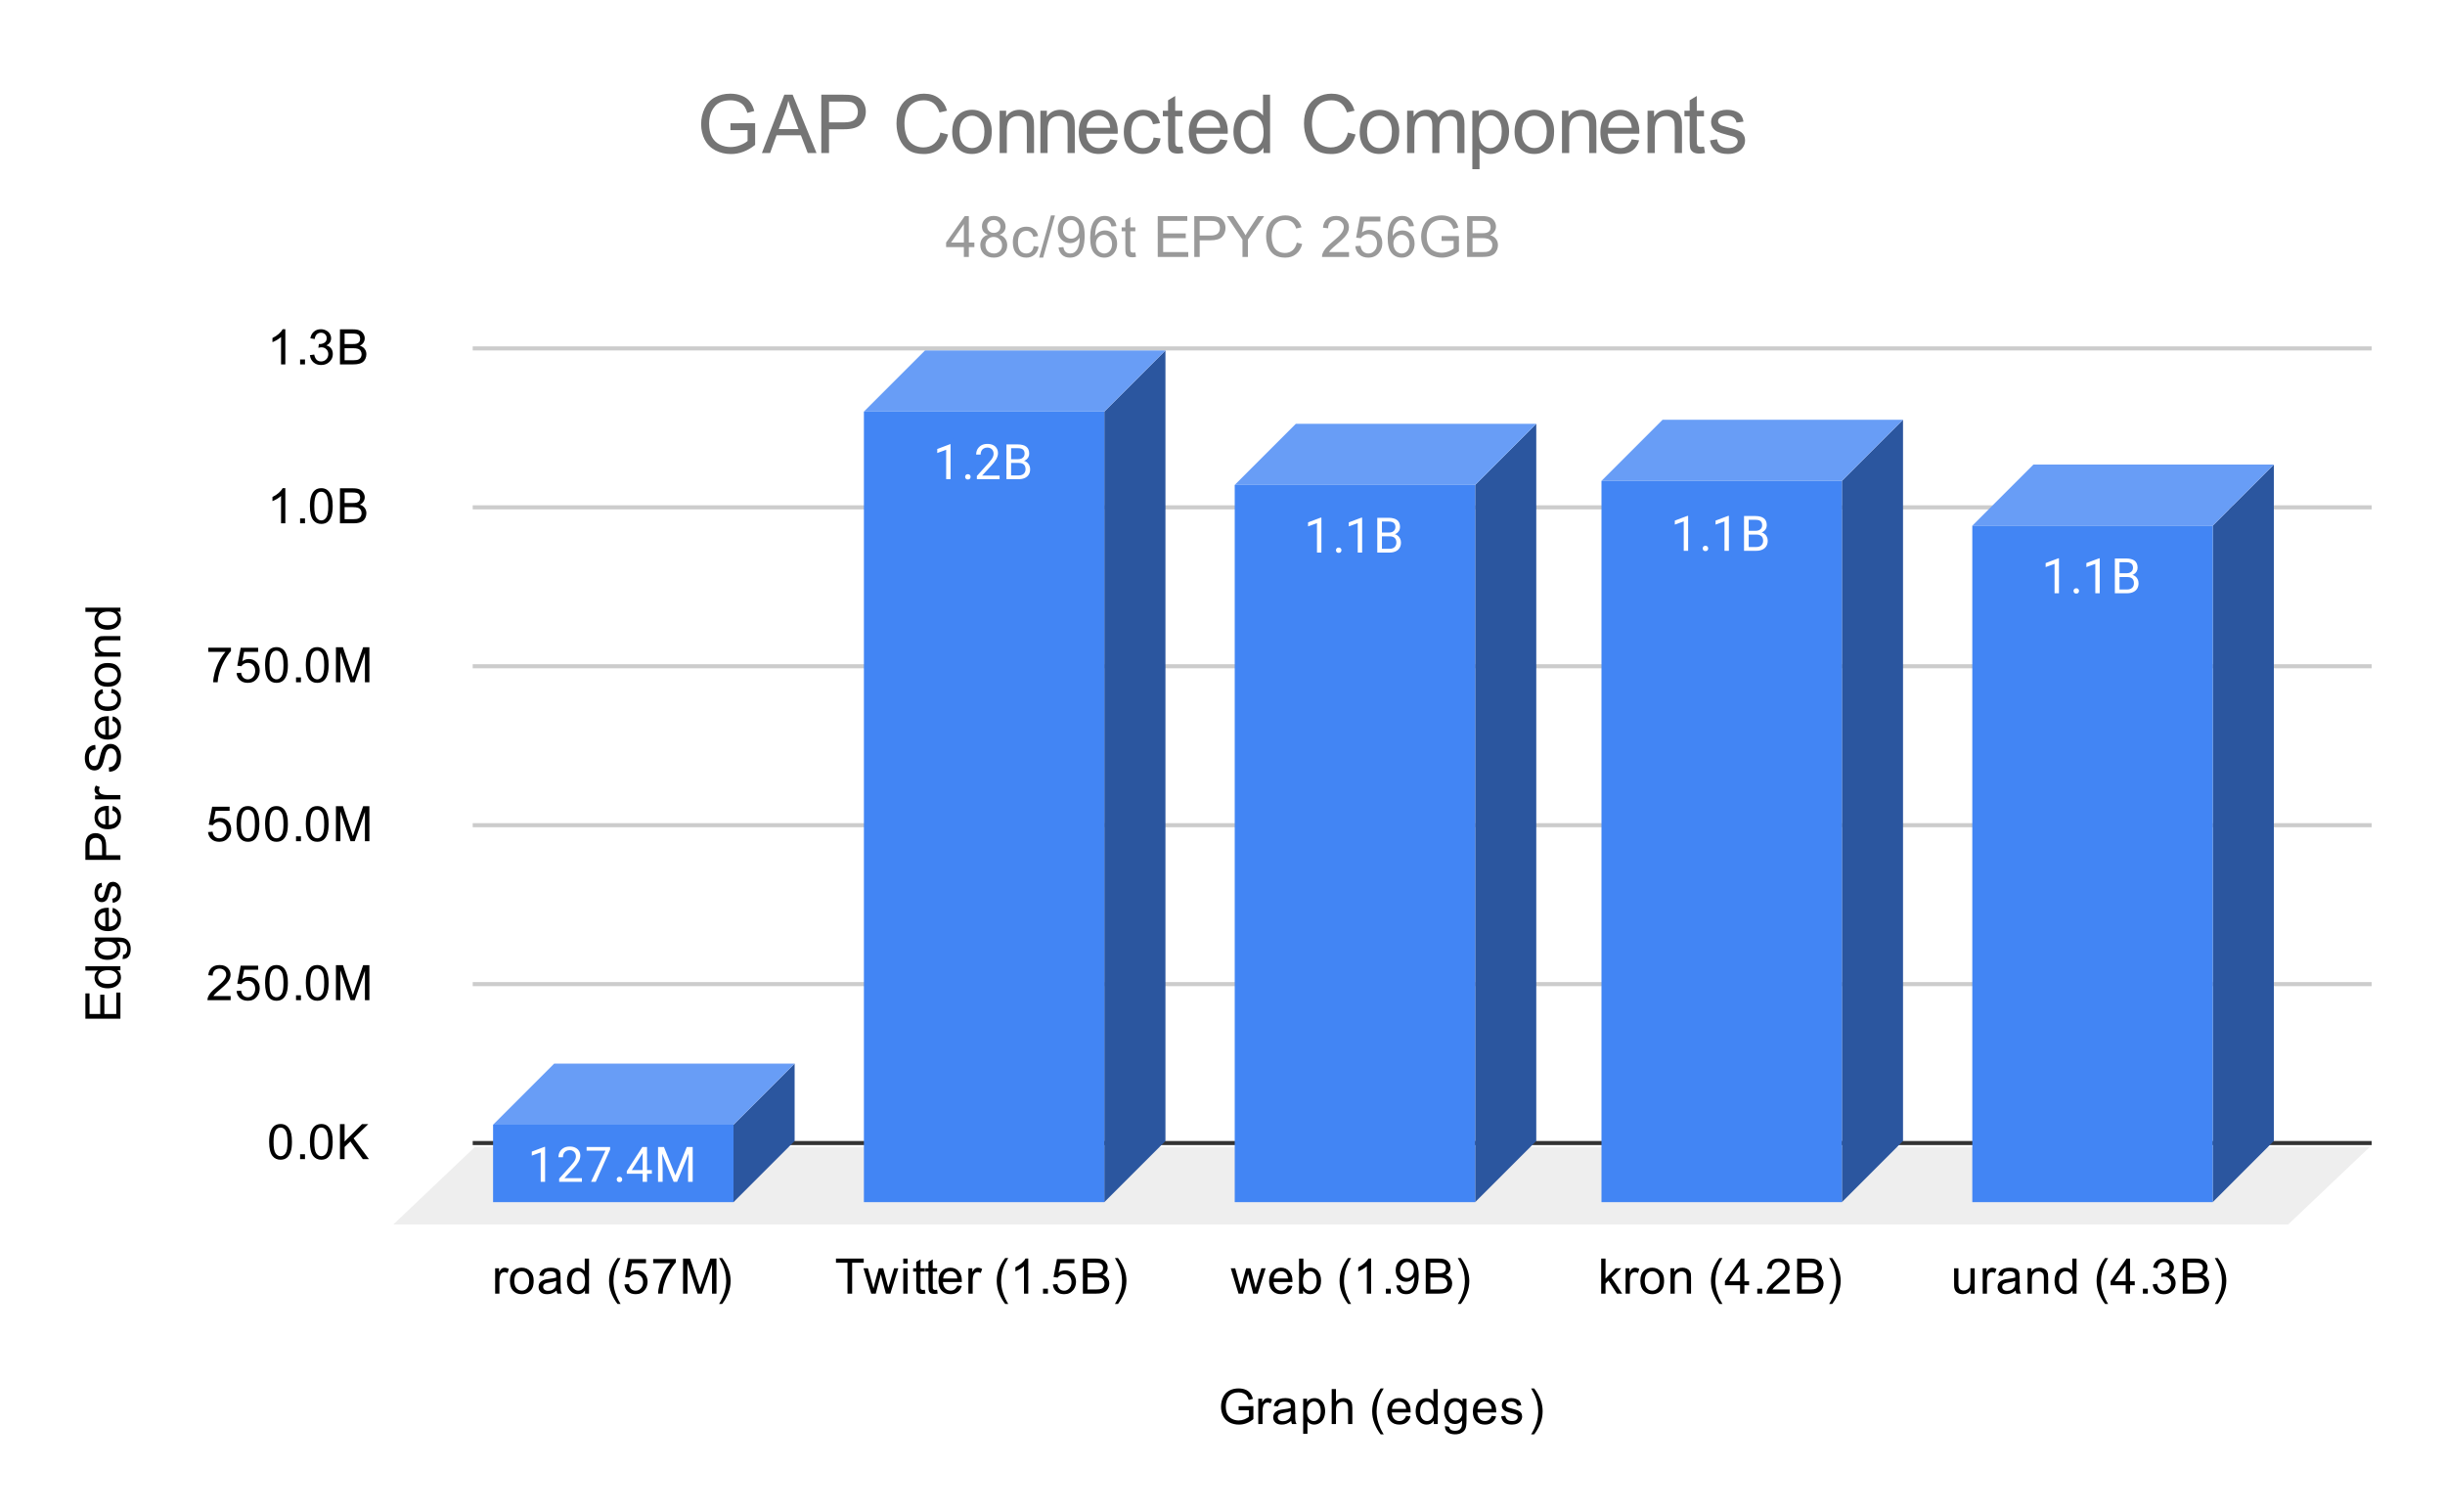 <svg version="1.1" viewBox="0.0 0.0 600.0 371.0" fill="none" stroke="none" stroke-linecap="square" stroke-miterlimit="10" width="600" height="371" xmlns:xlink="http://www.w3.org/1999/xlink" xmlns="http://www.w3.org/2000/svg"><path fill="#ffffff" d="M0 0L600.0 0L600.0 371.0L0 371.0L0 0Z" fill-rule="nonzero"/><path stroke="#333333" stroke-width="1.0" stroke-linecap="butt" d="M116.5 280.5L581.5 280.5" fill-rule="nonzero"/><path fill="#eeeeee" d="M96.5 300.5L116.5 281.5L581.5 281.5L561.5 300.5Z" fill-rule="nonzero"/><path stroke="#cccccc" stroke-width="1.0" stroke-linecap="butt" d="M116.5 241.5L581.5 241.5" fill-rule="nonzero"/><path stroke="#cccccc" stroke-width="1.0" stroke-linecap="butt" d="M116.5 202.5L581.5 202.5" fill-rule="nonzero"/><path stroke="#cccccc" stroke-width="1.0" stroke-linecap="butt" d="M116.5 163.5L581.5 163.5" fill-rule="nonzero"/><path stroke="#cccccc" stroke-width="1.0" stroke-linecap="butt" d="M116.5 124.5L581.5 124.5" fill-rule="nonzero"/><path stroke="#cccccc" stroke-width="1.0" stroke-linecap="butt" d="M116.5 85.5L581.5 85.5" fill-rule="nonzero"/><clipPath id="id_0"><path d="M96.55 85.417L581.45 85.417L581.45 300.45L96.55 300.45L96.55 85.417Z" clip-rule="nonzero"/></clipPath><path fill="#2b569f" clip-path="url(#id_0)" d="M195.0 261.0L195.0 280.0L180.0 295.0L180.0 276.0Z" fill-rule="nonzero"/><path fill="#689df6" clip-path="url(#id_0)" d="M180.0 276.0L121.0 276.0L136.0 261.0L195.0 261.0Z" fill-rule="nonzero"/><path stroke="#000000" stroke-width="2.0" stroke-linecap="butt" stroke-opacity="0.0" clip-path="url(#id_0)" d="M180.0 295.0L121.0 295.0L121.0 276.0L180.0 276.0Z" fill-rule="nonzero"/><path fill="#4285f4" clip-path="url(#id_0)" d="M180.0 295.0L121.0 295.0L121.0 276.0L180.0 276.0Z" fill-rule="nonzero"/><path fill="#2b569f" clip-path="url(#id_0)" d="M286.0 86.0L286.0 280.0L271.0 295.0L271.0 101.0Z" fill-rule="nonzero"/><path fill="#689df6" clip-path="url(#id_0)" d="M271.0 101.0L212.0 101.0L227.0 86.0L286.0 86.0Z" fill-rule="nonzero"/><path stroke="#000000" stroke-width="2.0" stroke-linecap="butt" stroke-opacity="0.0" clip-path="url(#id_0)" d="M271.0 295.0L212.0 295.0L212.0 101.0L271.0 101.0Z" fill-rule="nonzero"/><path fill="#4285f4" clip-path="url(#id_0)" d="M271.0 295.0L212.0 295.0L212.0 101.0L271.0 101.0Z" fill-rule="nonzero"/><path fill="#2b569f" clip-path="url(#id_0)" d="M377.0 104.0L377.0 280.0L362.0 295.0L362.0 119.0Z" fill-rule="nonzero"/><path fill="#689df6" clip-path="url(#id_0)" d="M362.0 119.0L303.0 119.0L318.0 104.0L377.0 104.0Z" fill-rule="nonzero"/><path stroke="#000000" stroke-width="2.0" stroke-linecap="butt" stroke-opacity="0.0" clip-path="url(#id_0)" d="M362.0 295.0L303.0 295.0L303.0 119.0L362.0 119.0Z" fill-rule="nonzero"/><path fill="#4285f4" clip-path="url(#id_0)" d="M362.0 295.0L303.0 295.0L303.0 119.0L362.0 119.0Z" fill-rule="nonzero"/><path fill="#2b569f" clip-path="url(#id_0)" d="M467.0 103.0L467.0 280.0L452.0 295.0L452.0 118.0Z" fill-rule="nonzero"/><path fill="#689df6" clip-path="url(#id_0)" d="M452.0 118.0L393.0 118.0L408.0 103.0L467.0 103.0Z" fill-rule="nonzero"/><path stroke="#000000" stroke-width="2.0" stroke-linecap="butt" stroke-opacity="0.0" clip-path="url(#id_0)" d="M452.0 295.0L393.0 295.0L393.0 118.0L452.0 118.0Z" fill-rule="nonzero"/><path fill="#4285f4" clip-path="url(#id_0)" d="M452.0 295.0L393.0 295.0L393.0 118.0L452.0 118.0Z" fill-rule="nonzero"/><path fill="#2b569f" clip-path="url(#id_0)" d="M558.0 114.0L558.0 280.0L543.0 295.0L543.0 129.0Z" fill-rule="nonzero"/><path fill="#689df6" clip-path="url(#id_0)" d="M543.0 129.0L484.0 129.0L499.0 114.0L558.0 114.0Z" fill-rule="nonzero"/><path stroke="#000000" stroke-width="2.0" stroke-linecap="butt" stroke-opacity="0.0" clip-path="url(#id_0)" d="M543.0 295.0L484.0 295.0L484.0 129.0L543.0 129.0Z" fill-rule="nonzero"/><path fill="#4285f4" clip-path="url(#id_0)" d="M543.0 295.0L484.0 295.0L484.0 129.0L543.0 129.0Z" fill-rule="nonzero"/><path stroke="#4285f4" stroke-width="3.0" stroke-linejoin="round" stroke-linecap="round" d="M133.766 281.433L133.766 290.011L132.688 290.011L132.688 282.793L130.5 283.589L130.5 282.605L133.609 281.433L133.766 281.433ZM142.797 289.121L142.797 290.011L137.219 290.011L137.219 289.23L140.016 286.121Q140.531 285.543 140.812 285.152Q141.094 284.746 141.203 284.433Q141.328 284.105 141.328 283.777Q141.328 283.355 141.156 283.011Q140.984 282.668 140.641 282.464Q140.312 282.246 139.828 282.246Q139.266 282.246 138.891 282.48Q138.516 282.699 138.328 283.089Q138.141 283.48 138.141 283.98L137.047 283.98Q137.047 283.261 137.359 282.668Q137.688 282.074 138.297 281.714Q138.922 281.355 139.828 281.355Q140.641 281.355 141.219 281.652Q141.797 281.933 142.094 282.449Q142.406 282.949 142.406 283.636Q142.406 284.011 142.281 284.402Q142.156 284.777 141.938 285.168Q141.719 285.543 141.422 285.918Q141.141 286.277 140.812 286.636L138.516 289.121L142.797 289.121ZM149.719 281.48L149.719 282.089L146.188 290.011L145.047 290.011L148.578 282.371L143.953 282.371L143.953 281.48L149.719 281.48ZM151.344 289.433Q151.344 289.168 151.516 288.98Q151.688 288.777 152.016 288.777Q152.344 288.777 152.516 288.98Q152.688 289.168 152.688 289.433Q152.688 289.699 152.516 289.902Q152.344 290.089 152.016 290.089Q151.688 290.089 151.516 289.902Q151.344 289.699 151.344 289.433ZM159.969 287.136L159.969 288.027L153.812 288.027L153.812 287.386L157.625 281.48L158.516 281.48L157.562 283.183L155.047 287.136L159.969 287.136ZM158.781 281.48L158.781 290.011L157.703 290.011L157.703 281.48L158.781 281.48ZM161.844 281.48L162.938 281.48L165.734 288.433L168.531 281.48L169.625 281.48L166.156 290.011L165.312 290.011L161.844 281.48ZM161.484 281.48L162.453 281.48L162.609 286.683L162.609 290.011L161.484 290.011L161.484 281.48ZM169.016 281.48L169.984 281.48L169.984 290.011L168.859 290.011L168.859 286.683L169.016 281.48Z" fill-rule="nonzero"/><path fill="#ffffff" d="M133.766 281.433L133.766 290.011L132.688 290.011L132.688 282.793L130.5 283.589L130.5 282.605L133.609 281.433L133.766 281.433ZM142.797 289.121L142.797 290.011L137.219 290.011L137.219 289.23L140.016 286.121Q140.531 285.543 140.812 285.152Q141.094 284.746 141.203 284.433Q141.328 284.105 141.328 283.777Q141.328 283.355 141.156 283.011Q140.984 282.668 140.641 282.464Q140.312 282.246 139.828 282.246Q139.266 282.246 138.891 282.48Q138.516 282.699 138.328 283.089Q138.141 283.48 138.141 283.98L137.047 283.98Q137.047 283.261 137.359 282.668Q137.688 282.074 138.297 281.714Q138.922 281.355 139.828 281.355Q140.641 281.355 141.219 281.652Q141.797 281.933 142.094 282.449Q142.406 282.949 142.406 283.636Q142.406 284.011 142.281 284.402Q142.156 284.777 141.938 285.168Q141.719 285.543 141.422 285.918Q141.141 286.277 140.812 286.636L138.516 289.121L142.797 289.121ZM149.719 281.48L149.719 282.089L146.188 290.011L145.047 290.011L148.578 282.371L143.953 282.371L143.953 281.48L149.719 281.48ZM151.344 289.433Q151.344 289.168 151.516 288.98Q151.688 288.777 152.016 288.777Q152.344 288.777 152.516 288.98Q152.688 289.168 152.688 289.433Q152.688 289.699 152.516 289.902Q152.344 290.089 152.016 290.089Q151.688 290.089 151.516 289.902Q151.344 289.699 151.344 289.433ZM159.969 287.136L159.969 288.027L153.812 288.027L153.812 287.386L157.625 281.48L158.516 281.48L157.562 283.183L155.047 287.136L159.969 287.136ZM158.781 281.48L158.781 290.011L157.703 290.011L157.703 281.48L158.781 281.48ZM161.844 281.48L162.938 281.48L165.734 288.433L168.531 281.48L169.625 281.48L166.156 290.011L165.312 290.011L161.844 281.48ZM161.484 281.48L162.453 281.48L162.609 286.683L162.609 290.011L161.484 290.011L161.484 281.48ZM169.016 281.48L169.984 281.48L169.984 290.011L168.859 290.011L168.859 286.683L169.016 281.48Z" fill-rule="nonzero"/><path stroke="#4285f4" stroke-width="3.0" stroke-linejoin="round" stroke-linecap="round" d="M233.266 109.013L233.266 117.591L232.188 117.591L232.188 110.373L230.0 111.17L230.0 110.185L233.109 109.013L233.266 109.013ZM236.844 117.013Q236.844 116.748 237.016 116.56Q237.188 116.357 237.516 116.357Q237.844 116.357 238.016 116.56Q238.188 116.748 238.188 117.013Q238.188 117.279 238.016 117.482Q237.844 117.67 237.516 117.67Q237.188 117.67 237.016 117.482Q236.844 117.279 236.844 117.013ZM245.297 116.701L245.297 117.591L239.719 117.591L239.719 116.81L242.516 113.701Q243.031 113.123 243.312 112.732Q243.594 112.326 243.703 112.013Q243.828 111.685 243.828 111.357Q243.828 110.935 243.656 110.591Q243.484 110.248 243.141 110.045Q242.812 109.826 242.328 109.826Q241.766 109.826 241.391 110.06Q241.016 110.279 240.828 110.67Q240.641 111.06 240.641 111.56L239.547 111.56Q239.547 110.841 239.859 110.248Q240.188 109.654 240.797 109.295Q241.422 108.935 242.328 108.935Q243.141 108.935 243.719 109.232Q244.297 109.513 244.594 110.029Q244.906 110.529 244.906 111.216Q244.906 111.591 244.781 111.982Q244.656 112.357 244.438 112.748Q244.219 113.123 243.922 113.498Q243.641 113.857 243.312 114.216L241.016 116.701L245.297 116.701ZM250.031 113.607L247.875 113.607L247.859 112.685L249.828 112.685Q250.312 112.685 250.672 112.529Q251.031 112.357 251.234 112.06Q251.438 111.748 251.438 111.326Q251.438 110.857 251.25 110.56Q251.078 110.263 250.703 110.123Q250.344 109.982 249.781 109.982L248.125 109.982L248.125 117.591L246.984 117.591L246.984 109.06L249.781 109.06Q250.438 109.06 250.953 109.201Q251.469 109.326 251.828 109.607Q252.188 109.873 252.375 110.31Q252.562 110.732 252.562 111.326Q252.562 111.857 252.297 112.295Q252.031 112.716 251.547 112.982Q251.078 113.248 250.438 113.326L250.031 113.607ZM249.984 117.591L247.422 117.591L248.062 116.67L249.984 116.67Q250.516 116.67 250.891 116.482Q251.281 116.295 251.469 115.951Q251.672 115.607 251.672 115.138Q251.672 114.67 251.5 114.326Q251.328 113.982 250.969 113.795Q250.609 113.607 250.031 113.607L248.422 113.607L248.438 112.685L250.641 112.685L250.875 113.013Q251.484 113.076 251.906 113.373Q252.344 113.67 252.562 114.123Q252.797 114.576 252.797 115.123Q252.797 115.92 252.438 116.482Q252.094 117.029 251.453 117.31Q250.828 117.591 249.984 117.591Z" fill-rule="nonzero"/><path fill="#ffffff" d="M233.266 109.013L233.266 117.591L232.188 117.591L232.188 110.373L230.0 111.17L230.0 110.185L233.109 109.013L233.266 109.013ZM236.844 117.013Q236.844 116.748 237.016 116.56Q237.188 116.357 237.516 116.357Q237.844 116.357 238.016 116.56Q238.188 116.748 238.188 117.013Q238.188 117.279 238.016 117.482Q237.844 117.67 237.516 117.67Q237.188 117.67 237.016 117.482Q236.844 117.279 236.844 117.013ZM245.297 116.701L245.297 117.591L239.719 117.591L239.719 116.81L242.516 113.701Q243.031 113.123 243.312 112.732Q243.594 112.326 243.703 112.013Q243.828 111.685 243.828 111.357Q243.828 110.935 243.656 110.591Q243.484 110.248 243.141 110.045Q242.812 109.826 242.328 109.826Q241.766 109.826 241.391 110.06Q241.016 110.279 240.828 110.67Q240.641 111.06 240.641 111.56L239.547 111.56Q239.547 110.841 239.859 110.248Q240.188 109.654 240.797 109.295Q241.422 108.935 242.328 108.935Q243.141 108.935 243.719 109.232Q244.297 109.513 244.594 110.029Q244.906 110.529 244.906 111.216Q244.906 111.591 244.781 111.982Q244.656 112.357 244.438 112.748Q244.219 113.123 243.922 113.498Q243.641 113.857 243.312 114.216L241.016 116.701L245.297 116.701ZM250.031 113.607L247.875 113.607L247.859 112.685L249.828 112.685Q250.312 112.685 250.672 112.529Q251.031 112.357 251.234 112.06Q251.438 111.748 251.438 111.326Q251.438 110.857 251.25 110.56Q251.078 110.263 250.703 110.123Q250.344 109.982 249.781 109.982L248.125 109.982L248.125 117.591L246.984 117.591L246.984 109.06L249.781 109.06Q250.438 109.06 250.953 109.201Q251.469 109.326 251.828 109.607Q252.188 109.873 252.375 110.31Q252.562 110.732 252.562 111.326Q252.562 111.857 252.297 112.295Q252.031 112.716 251.547 112.982Q251.078 113.248 250.438 113.326L250.031 113.607ZM249.984 117.591L247.422 117.591L248.062 116.67L249.984 116.67Q250.516 116.67 250.891 116.482Q251.281 116.295 251.469 115.951Q251.672 115.607 251.672 115.138Q251.672 114.67 251.5 114.326Q251.328 113.982 250.969 113.795Q250.609 113.607 250.031 113.607L248.422 113.607L248.438 112.685L250.641 112.685L250.875 113.013Q251.484 113.076 251.906 113.373Q252.344 113.67 252.562 114.123Q252.797 114.576 252.797 115.123Q252.797 115.92 252.438 116.482Q252.094 117.029 251.453 117.31Q250.828 117.591 249.984 117.591Z" fill-rule="nonzero"/><path stroke="#4285f4" stroke-width="3.0" stroke-linejoin="round" stroke-linecap="round" d="M324.266 127.018L324.266 135.596L323.188 135.596L323.188 128.377L321.0 129.174L321.0 128.19L324.109 127.018L324.266 127.018ZM327.844 135.018Q327.844 134.752 328.016 134.565Q328.188 134.362 328.516 134.362Q328.844 134.362 329.016 134.565Q329.188 134.752 329.188 135.018Q329.188 135.284 329.016 135.487Q328.844 135.674 328.516 135.674Q328.188 135.674 328.016 135.487Q327.844 135.284 327.844 135.018ZM334.266 127.018L334.266 135.596L333.188 135.596L333.188 128.377L331.0 129.174L331.0 128.19L334.109 127.018L334.266 127.018ZM341.031 131.612L338.875 131.612L338.859 130.69L340.828 130.69Q341.312 130.69 341.672 130.534Q342.031 130.362 342.234 130.065Q342.438 129.752 342.438 129.331Q342.438 128.862 342.25 128.565Q342.078 128.268 341.703 128.127Q341.344 127.987 340.781 127.987L339.125 127.987L339.125 135.596L337.984 135.596L337.984 127.065L340.781 127.065Q341.438 127.065 341.953 127.206Q342.469 127.331 342.828 127.612Q343.188 127.877 343.375 128.315Q343.562 128.737 343.562 129.331Q343.562 129.862 343.297 130.299Q343.031 130.721 342.547 130.987Q342.078 131.252 341.438 131.331L341.031 131.612ZM340.984 135.596L338.422 135.596L339.062 134.674L340.984 134.674Q341.516 134.674 341.891 134.487Q342.281 134.299 342.469 133.956Q342.672 133.612 342.672 133.143Q342.672 132.674 342.5 132.331Q342.328 131.987 341.969 131.799Q341.609 131.612 341.031 131.612L339.422 131.612L339.438 130.69L341.641 130.69L341.875 131.018Q342.484 131.081 342.906 131.377Q343.344 131.674 343.562 132.127Q343.797 132.581 343.797 133.127Q343.797 133.924 343.438 134.487Q343.094 135.034 342.453 135.315Q341.828 135.596 340.984 135.596Z" fill-rule="nonzero"/><path fill="#ffffff" d="M324.266 127.018L324.266 135.596L323.188 135.596L323.188 128.377L321.0 129.174L321.0 128.19L324.109 127.018L324.266 127.018ZM327.844 135.018Q327.844 134.752 328.016 134.565Q328.188 134.362 328.516 134.362Q328.844 134.362 329.016 134.565Q329.188 134.752 329.188 135.018Q329.188 135.284 329.016 135.487Q328.844 135.674 328.516 135.674Q328.188 135.674 328.016 135.487Q327.844 135.284 327.844 135.018ZM334.266 127.018L334.266 135.596L333.188 135.596L333.188 128.377L331.0 129.174L331.0 128.19L334.109 127.018L334.266 127.018ZM341.031 131.612L338.875 131.612L338.859 130.69L340.828 130.69Q341.312 130.69 341.672 130.534Q342.031 130.362 342.234 130.065Q342.438 129.752 342.438 129.331Q342.438 128.862 342.25 128.565Q342.078 128.268 341.703 128.127Q341.344 127.987 340.781 127.987L339.125 127.987L339.125 135.596L337.984 135.596L337.984 127.065L340.781 127.065Q341.438 127.065 341.953 127.206Q342.469 127.331 342.828 127.612Q343.188 127.877 343.375 128.315Q343.562 128.737 343.562 129.331Q343.562 129.862 343.297 130.299Q343.031 130.721 342.547 130.987Q342.078 131.252 341.438 131.331L341.031 131.612ZM340.984 135.596L338.422 135.596L339.062 134.674L340.984 134.674Q341.516 134.674 341.891 134.487Q342.281 134.299 342.469 133.956Q342.672 133.612 342.672 133.143Q342.672 132.674 342.5 132.331Q342.328 131.987 341.969 131.799Q341.609 131.612 341.031 131.612L339.422 131.612L339.438 130.69L341.641 130.69L341.875 131.018Q342.484 131.081 342.906 131.377Q343.344 131.674 343.562 132.127Q343.797 132.581 343.797 133.127Q343.797 133.924 343.438 134.487Q343.094 135.034 342.453 135.315Q341.828 135.596 340.984 135.596Z" fill-rule="nonzero"/><path stroke="#4285f4" stroke-width="3.0" stroke-linejoin="round" stroke-linecap="round" d="M414.266 126.584L414.266 135.162L413.188 135.162L413.188 127.943L411.0 128.74L411.0 127.756L414.109 126.584L414.266 126.584ZM417.844 134.584Q417.844 134.318 418.016 134.131Q418.188 133.928 418.516 133.928Q418.844 133.928 419.016 134.131Q419.188 134.318 419.188 134.584Q419.188 134.85 419.016 135.053Q418.844 135.24 418.516 135.24Q418.188 135.24 418.016 135.053Q417.844 134.85 417.844 134.584ZM424.266 126.584L424.266 135.162L423.188 135.162L423.188 127.943L421.0 128.74L421.0 127.756L424.109 126.584L424.266 126.584ZM431.031 131.178L428.875 131.178L428.859 130.256L430.828 130.256Q431.312 130.256 431.672 130.1Q432.031 129.928 432.234 129.631Q432.438 129.318 432.438 128.897Q432.438 128.428 432.25 128.131Q432.078 127.834 431.703 127.693Q431.344 127.553 430.781 127.553L429.125 127.553L429.125 135.162L427.984 135.162L427.984 126.631L430.781 126.631Q431.438 126.631 431.953 126.772Q432.469 126.897 432.828 127.178Q433.188 127.443 433.375 127.881Q433.562 128.303 433.562 128.897Q433.562 129.428 433.297 129.865Q433.031 130.287 432.547 130.553Q432.078 130.818 431.438 130.897L431.031 131.178ZM430.984 135.162L428.422 135.162L429.062 134.24L430.984 134.24Q431.516 134.24 431.891 134.053Q432.281 133.865 432.469 133.522Q432.672 133.178 432.672 132.709Q432.672 132.24 432.5 131.897Q432.328 131.553 431.969 131.365Q431.609 131.178 431.031 131.178L429.422 131.178L429.438 130.256L431.641 130.256L431.875 130.584Q432.484 130.647 432.906 130.943Q433.344 131.24 433.562 131.693Q433.797 132.147 433.797 132.693Q433.797 133.49 433.438 134.053Q433.094 134.6 432.453 134.881Q431.828 135.162 430.984 135.162Z" fill-rule="nonzero"/><path fill="#ffffff" d="M414.266 126.584L414.266 135.162L413.188 135.162L413.188 127.943L411.0 128.74L411.0 127.756L414.109 126.584L414.266 126.584ZM417.844 134.584Q417.844 134.318 418.016 134.131Q418.188 133.928 418.516 133.928Q418.844 133.928 419.016 134.131Q419.188 134.318 419.188 134.584Q419.188 134.85 419.016 135.053Q418.844 135.24 418.516 135.24Q418.188 135.24 418.016 135.053Q417.844 134.85 417.844 134.584ZM424.266 126.584L424.266 135.162L423.188 135.162L423.188 127.943L421.0 128.74L421.0 127.756L424.109 126.584L424.266 126.584ZM431.031 131.178L428.875 131.178L428.859 130.256L430.828 130.256Q431.312 130.256 431.672 130.1Q432.031 129.928 432.234 129.631Q432.438 129.318 432.438 128.897Q432.438 128.428 432.25 128.131Q432.078 127.834 431.703 127.693Q431.344 127.553 430.781 127.553L429.125 127.553L429.125 135.162L427.984 135.162L427.984 126.631L430.781 126.631Q431.438 126.631 431.953 126.772Q432.469 126.897 432.828 127.178Q433.188 127.443 433.375 127.881Q433.562 128.303 433.562 128.897Q433.562 129.428 433.297 129.865Q433.031 130.287 432.547 130.553Q432.078 130.818 431.438 130.897L431.031 131.178ZM430.984 135.162L428.422 135.162L429.062 134.24L430.984 134.24Q431.516 134.24 431.891 134.053Q432.281 133.865 432.469 133.522Q432.672 133.178 432.672 132.709Q432.672 132.24 432.5 131.897Q432.328 131.553 431.969 131.365Q431.609 131.178 431.031 131.178L429.422 131.178L429.438 130.256L431.641 130.256L431.875 130.584Q432.484 130.647 432.906 130.943Q433.344 131.24 433.562 131.693Q433.797 132.147 433.797 132.693Q433.797 133.49 433.438 134.053Q433.094 134.6 432.453 134.881Q431.828 135.162 430.984 135.162Z" fill-rule="nonzero"/><path stroke="#4285f4" stroke-width="3.0" stroke-linejoin="round" stroke-linecap="round" d="M505.266 137.005L505.266 145.583L504.188 145.583L504.188 138.364L502.0 139.161L502.0 138.177L505.109 137.005L505.266 137.005ZM508.844 145.005Q508.844 144.739 509.016 144.552Q509.188 144.348 509.516 144.348Q509.844 144.348 510.016 144.552Q510.188 144.739 510.188 145.005Q510.188 145.27 510.016 145.473Q509.844 145.661 509.516 145.661Q509.188 145.661 509.016 145.473Q508.844 145.27 508.844 145.005ZM515.266 137.005L515.266 145.583L514.188 145.583L514.188 138.364L512.0 139.161L512.0 138.177L515.109 137.005L515.266 137.005ZM522.031 141.598L519.875 141.598L519.859 140.677L521.828 140.677Q522.312 140.677 522.672 140.52Q523.031 140.348 523.234 140.052Q523.438 139.739 523.438 139.317Q523.438 138.848 523.25 138.552Q523.078 138.255 522.703 138.114Q522.344 137.973 521.781 137.973L520.125 137.973L520.125 145.583L518.984 145.583L518.984 137.052L521.781 137.052Q522.438 137.052 522.953 137.192Q523.469 137.317 523.828 137.598Q524.188 137.864 524.375 138.302Q524.562 138.723 524.562 139.317Q524.562 139.848 524.297 140.286Q524.031 140.708 523.547 140.973Q523.078 141.239 522.438 141.317L522.031 141.598ZM521.984 145.583L519.422 145.583L520.062 144.661L521.984 144.661Q522.516 144.661 522.891 144.473Q523.281 144.286 523.469 143.942Q523.672 143.598 523.672 143.13Q523.672 142.661 523.5 142.317Q523.328 141.973 522.969 141.786Q522.609 141.598 522.031 141.598L520.422 141.598L520.438 140.677L522.641 140.677L522.875 141.005Q523.484 141.067 523.906 141.364Q524.344 141.661 524.562 142.114Q524.797 142.567 524.797 143.114Q524.797 143.911 524.438 144.473Q524.094 145.02 523.453 145.302Q522.828 145.583 521.984 145.583Z" fill-rule="nonzero"/><path fill="#ffffff" d="M505.266 137.005L505.266 145.583L504.188 145.583L504.188 138.364L502.0 139.161L502.0 138.177L505.109 137.005L505.266 137.005ZM508.844 145.005Q508.844 144.739 509.016 144.552Q509.188 144.348 509.516 144.348Q509.844 144.348 510.016 144.552Q510.188 144.739 510.188 145.005Q510.188 145.27 510.016 145.473Q509.844 145.661 509.516 145.661Q509.188 145.661 509.016 145.473Q508.844 145.27 508.844 145.005ZM515.266 137.005L515.266 145.583L514.188 145.583L514.188 138.364L512.0 139.161L512.0 138.177L515.109 137.005L515.266 137.005ZM522.031 141.598L519.875 141.598L519.859 140.677L521.828 140.677Q522.312 140.677 522.672 140.52Q523.031 140.348 523.234 140.052Q523.438 139.739 523.438 139.317Q523.438 138.848 523.25 138.552Q523.078 138.255 522.703 138.114Q522.344 137.973 521.781 137.973L520.125 137.973L520.125 145.583L518.984 145.583L518.984 137.052L521.781 137.052Q522.438 137.052 522.953 137.192Q523.469 137.317 523.828 137.598Q524.188 137.864 524.375 138.302Q524.562 138.723 524.562 139.317Q524.562 139.848 524.297 140.286Q524.031 140.708 523.547 140.973Q523.078 141.239 522.438 141.317L522.031 141.598ZM521.984 145.583L519.422 145.583L520.062 144.661L521.984 144.661Q522.516 144.661 522.891 144.473Q523.281 144.286 523.469 143.942Q523.672 143.598 523.672 143.13Q523.672 142.661 523.5 142.317Q523.328 141.973 522.969 141.786Q522.609 141.598 522.031 141.598L520.422 141.598L520.438 140.677L522.641 140.677L522.875 141.005Q523.484 141.067 523.906 141.364Q524.344 141.661 524.562 142.114Q524.797 142.567 524.797 143.114Q524.797 143.911 524.438 144.473Q524.094 145.02 523.453 145.302Q522.828 145.583 521.984 145.583Z" fill-rule="nonzero"/><path fill="#000000" d="M303.953 346.075L303.953 345.075L307.578 345.059L307.578 348.247Q306.75 348.919 305.859 349.262Q304.969 349.591 304.031 349.591Q302.766 349.591 301.719 349.059Q300.688 348.512 300.156 347.497Q299.641 346.466 299.641 345.2Q299.641 343.934 300.156 342.856Q300.688 341.762 301.672 341.247Q302.656 340.716 303.938 340.716Q304.875 340.716 305.625 341.012Q306.375 341.309 306.797 341.856Q307.234 342.387 307.453 343.262L306.438 343.544Q306.234 342.887 305.938 342.512Q305.656 342.137 305.125 341.919Q304.594 341.684 303.953 341.684Q303.172 341.684 302.594 341.919Q302.031 342.153 301.672 342.544Q301.328 342.934 301.141 343.403Q300.812 344.2 300.812 345.122Q300.812 346.278 301.203 347.059Q301.609 347.825 302.359 348.2Q303.109 348.575 303.969 348.575Q304.703 348.575 305.406 348.294Q306.109 347.997 306.469 347.684L306.469 346.075L303.953 346.075ZM308.781 349.45L308.781 343.231L309.734 343.231L309.734 344.169Q310.094 343.512 310.391 343.309Q310.703 343.091 311.078 343.091Q311.609 343.091 312.156 343.419L311.797 344.403Q311.406 344.169 311.031 344.169Q310.672 344.169 310.391 344.387Q310.125 344.591 310.016 344.966Q309.828 345.528 309.828 346.184L309.828 349.45L308.781 349.45ZM316.859 348.684Q316.266 349.184 315.719 349.387Q315.188 349.591 314.562 349.591Q313.531 349.591 312.984 349.091Q312.438 348.591 312.438 347.809Q312.438 347.356 312.641 346.981Q312.844 346.591 313.188 346.372Q313.531 346.137 313.953 346.028Q314.25 345.934 314.891 345.856Q316.156 345.716 316.766 345.497Q316.766 345.278 316.766 345.231Q316.766 344.575 316.469 344.309Q316.062 343.966 315.266 343.966Q314.531 343.966 314.172 344.231Q313.812 344.481 313.641 345.137L312.609 344.997Q312.75 344.341 313.078 343.934Q313.406 343.528 314.016 343.309Q314.625 343.091 315.422 343.091Q316.219 343.091 316.719 343.278Q317.219 343.466 317.453 343.747Q317.688 344.028 317.781 344.466Q317.828 344.731 317.828 345.434L317.828 346.841Q317.828 348.309 317.891 348.7Q317.969 349.091 318.172 349.45L317.062 349.45Q316.906 349.122 316.859 348.684ZM316.766 346.325Q316.188 346.559 315.047 346.731Q314.391 346.825 314.125 346.95Q313.859 347.059 313.703 347.278Q313.562 347.497 313.562 347.778Q313.562 348.2 313.875 348.481Q314.203 348.762 314.812 348.762Q315.422 348.762 315.891 348.497Q316.375 348.231 316.594 347.762Q316.766 347.403 316.766 346.716L316.766 346.325ZM319.797 351.841L319.797 343.231L320.75 343.231L320.75 344.028Q321.094 343.559 321.516 343.325Q321.953 343.091 322.562 343.091Q323.359 343.091 323.969 343.497Q324.578 343.903 324.875 344.653Q325.188 345.403 325.188 346.294Q325.188 347.247 324.844 348.012Q324.516 348.778 323.859 349.184Q323.203 349.591 322.484 349.591Q321.953 349.591 321.531 349.372Q321.109 349.137 320.844 348.809L320.844 351.841L319.797 351.841ZM320.75 346.372Q320.75 347.575 321.234 348.153Q321.719 348.716 322.406 348.716Q323.109 348.716 323.609 348.122Q324.109 347.528 324.109 346.278Q324.109 345.091 323.625 344.512Q323.141 343.919 322.453 343.919Q321.781 343.919 321.266 344.544Q320.75 345.169 320.75 346.372ZM326.797 349.45L326.797 340.856L327.844 340.856L327.844 343.934Q328.578 343.091 329.703 343.091Q330.406 343.091 330.906 343.372Q331.422 343.637 331.641 344.122Q331.859 344.591 331.859 345.512L331.859 349.45L330.812 349.45L330.812 345.512Q330.812 344.716 330.469 344.356Q330.125 343.997 329.5 343.997Q329.031 343.997 328.609 344.247Q328.203 344.481 328.016 344.903Q327.844 345.309 327.844 346.044L327.844 349.45L326.797 349.45ZM338.812 351.981Q337.938 350.872 337.328 349.403Q336.734 347.919 336.734 346.341Q336.734 344.95 337.172 343.669Q337.703 342.184 338.812 340.716L339.562 340.716Q338.859 341.934 338.625 342.45Q338.266 343.262 338.062 344.137Q337.812 345.231 337.812 346.341Q337.812 349.169 339.562 351.981L338.812 351.981ZM345.047 347.45L346.141 347.575Q345.891 348.528 345.188 349.059Q344.484 349.591 343.406 349.591Q342.047 349.591 341.234 348.747Q340.438 347.903 340.438 346.387Q340.438 344.825 341.25 343.966Q342.062 343.091 343.344 343.091Q344.594 343.091 345.375 343.934Q346.172 344.778 346.172 346.325Q346.172 346.419 346.172 346.606L341.531 346.606Q341.594 347.637 342.109 348.184Q342.625 348.716 343.406 348.716Q343.984 348.716 344.391 348.419Q344.812 348.106 345.047 347.45ZM341.594 345.747L345.062 345.747Q345.0 344.95 344.672 344.559Q344.156 343.95 343.359 343.95Q342.625 343.95 342.125 344.434Q341.641 344.919 341.594 345.747ZM351.828 349.45L351.828 348.669Q351.234 349.591 350.094 349.591Q349.344 349.591 348.719 349.184Q348.094 348.762 347.75 348.028Q347.406 347.294 347.406 346.341Q347.406 345.419 347.719 344.653Q348.031 343.887 348.656 343.497Q349.281 343.091 350.047 343.091Q350.609 343.091 351.047 343.325Q351.484 343.559 351.766 343.934L351.766 340.856L352.812 340.856L352.812 349.45L351.828 349.45ZM348.5 346.341Q348.5 347.544 349.0 348.137Q349.5 348.716 350.188 348.716Q350.875 348.716 351.359 348.153Q351.844 347.591 351.844 346.434Q351.844 345.153 351.344 344.559Q350.859 343.966 350.141 343.966Q349.438 343.966 348.969 344.544Q348.5 345.106 348.5 346.341ZM354.594 349.966L355.625 350.122Q355.688 350.591 355.984 350.809Q356.375 351.106 357.047 351.106Q357.781 351.106 358.172 350.809Q358.578 350.512 358.719 349.997Q358.812 349.669 358.797 348.637Q358.109 349.45 357.078 349.45Q355.797 349.45 355.094 348.528Q354.391 347.591 354.391 346.309Q354.391 345.419 354.703 344.669Q355.031 343.903 355.641 343.497Q356.25 343.091 357.078 343.091Q358.188 343.091 358.906 343.981L358.906 343.231L359.875 343.231L359.875 348.606Q359.875 350.059 359.578 350.669Q359.281 351.278 358.641 351.622Q358.0 351.981 357.062 351.981Q355.953 351.981 355.266 351.481Q354.578 350.981 354.594 349.966ZM355.469 346.231Q355.469 347.45 355.953 348.012Q356.438 348.575 357.172 348.575Q357.906 348.575 358.391 348.012Q358.891 347.45 358.891 346.262Q358.891 345.122 358.375 344.544Q357.875 343.966 357.156 343.966Q356.453 343.966 355.953 344.544Q355.469 345.106 355.469 346.231ZM366.047 347.45L367.141 347.575Q366.891 348.528 366.188 349.059Q365.484 349.591 364.406 349.591Q363.047 349.591 362.234 348.747Q361.438 347.903 361.438 346.387Q361.438 344.825 362.25 343.966Q363.062 343.091 364.344 343.091Q365.594 343.091 366.375 343.934Q367.172 344.778 367.172 346.325Q367.172 346.419 367.172 346.606L362.531 346.606Q362.594 347.637 363.109 348.184Q363.625 348.716 364.406 348.716Q364.984 348.716 365.391 348.419Q365.812 348.106 366.047 347.45ZM362.594 345.747L366.062 345.747Q366.0 344.95 365.672 344.559Q365.156 343.95 364.359 343.95Q363.625 343.95 363.125 344.434Q362.641 344.919 362.594 345.747ZM368.375 347.591L369.406 347.434Q369.5 348.059 369.891 348.387Q370.297 348.716 371.031 348.716Q371.75 348.716 372.094 348.434Q372.453 348.137 372.453 347.731Q372.453 347.372 372.141 347.169Q371.922 347.028 371.062 346.809Q369.906 346.512 369.453 346.309Q369.016 346.091 368.781 345.716Q368.547 345.341 368.547 344.872Q368.547 344.466 368.734 344.106Q368.922 343.747 369.25 343.512Q369.5 343.341 369.922 343.216Q370.344 343.091 370.844 343.091Q371.562 343.091 372.109 343.309Q372.672 343.512 372.938 343.872Q373.203 344.231 373.297 344.825L372.266 344.966Q372.203 344.497 371.859 344.231Q371.531 343.95 370.906 343.95Q370.188 343.95 369.875 344.2Q369.562 344.434 369.562 344.762Q369.562 344.966 369.688 345.122Q369.828 345.294 370.094 345.403Q370.25 345.466 371.031 345.669Q372.156 345.981 372.594 346.169Q373.031 346.356 373.281 346.716Q373.531 347.075 373.531 347.622Q373.531 348.153 373.219 348.622Q372.922 349.075 372.344 349.341Q371.766 349.591 371.031 349.591Q369.812 349.591 369.172 349.091Q368.547 348.575 368.375 347.591ZM376.484 351.981L375.734 351.981Q377.484 349.169 377.484 346.341Q377.484 345.247 377.234 344.153Q377.031 343.278 376.672 342.466Q376.438 341.95 375.734 340.716L376.484 340.716Q377.578 342.184 378.109 343.669Q378.562 344.95 378.562 346.341Q378.562 347.919 377.953 349.403Q377.344 350.872 376.484 351.981Z" fill-rule="nonzero"/><path fill="#000000" d="M29.55 249.98L20.956 249.98L20.956 243.777L21.972 243.777L21.972 248.84L24.597 248.84L24.597 244.09L25.613 244.09L25.613 248.84L28.534 248.84L28.534 243.574L29.55 243.574L29.55 249.98ZM29.55 238.105L28.769 238.105Q29.691 238.699 29.691 239.84Q29.691 240.59 29.284 241.215Q28.863 241.84 28.128 242.183Q27.394 242.527 26.441 242.527Q25.519 242.527 24.753 242.215Q23.988 241.902 23.597 241.277Q23.191 240.652 23.191 239.886Q23.191 239.324 23.425 238.886Q23.659 238.449 24.034 238.168L20.956 238.168L20.956 237.121L29.55 237.121L29.55 238.105ZM26.441 241.433Q27.644 241.433 28.238 240.933Q28.816 240.433 28.816 239.746Q28.816 239.058 28.253 238.574Q27.691 238.09 26.534 238.09Q25.253 238.09 24.659 238.59Q24.066 239.074 24.066 239.793Q24.066 240.496 24.644 240.965Q25.206 241.433 26.441 241.433ZM30.066 235.34L30.222 234.308Q30.691 234.246 30.909 233.949Q31.206 233.558 31.206 232.886Q31.206 232.152 30.909 231.761Q30.613 231.355 30.097 231.215Q29.769 231.121 28.738 231.136Q29.55 231.824 29.55 232.855Q29.55 234.136 28.628 234.84Q27.691 235.543 26.409 235.543Q25.519 235.543 24.769 235.23Q24.003 234.902 23.597 234.293Q23.191 233.683 23.191 232.855Q23.191 231.746 24.081 231.027L23.331 231.027L23.331 230.058L28.706 230.058Q30.159 230.058 30.769 230.355Q31.378 230.652 31.722 231.293Q32.081 231.933 32.081 232.871Q32.081 233.98 31.581 234.668Q31.081 235.355 30.066 235.34ZM26.331 234.465Q27.55 234.465 28.113 233.98Q28.675 233.496 28.675 232.761Q28.675 232.027 28.113 231.543Q27.55 231.043 26.363 231.043Q25.222 231.043 24.644 231.558Q24.066 232.058 24.066 232.777Q24.066 233.48 24.644 233.98Q25.206 234.465 26.331 234.465ZM27.55 223.886L27.675 222.793Q28.628 223.043 29.159 223.746Q29.691 224.449 29.691 225.527Q29.691 226.886 28.847 227.699Q28.003 228.496 26.488 228.496Q24.925 228.496 24.066 227.683Q23.191 226.871 23.191 225.59Q23.191 224.34 24.034 223.558Q24.878 222.761 26.425 222.761Q26.519 222.761 26.706 222.761L26.706 227.402Q27.738 227.34 28.284 226.824Q28.816 226.308 28.816 225.527Q28.816 224.949 28.519 224.543Q28.206 224.121 27.55 223.886ZM25.847 227.34L25.847 223.871Q25.05 223.933 24.659 224.261Q24.05 224.777 24.05 225.574Q24.05 226.308 24.534 226.808Q25.019 227.293 25.847 227.34ZM27.691 221.558L27.534 220.527Q28.159 220.433 28.488 220.043Q28.816 219.636 28.816 218.902Q28.816 218.183 28.534 217.84Q28.238 217.48 27.831 217.48Q27.472 217.48 27.269 217.793Q27.128 218.011 26.909 218.871Q26.613 220.027 26.409 220.48Q26.191 220.918 25.816 221.152Q25.441 221.386 24.972 221.386Q24.566 221.386 24.206 221.199Q23.847 221.011 23.613 220.683Q23.441 220.433 23.316 220.011Q23.191 219.59 23.191 219.09Q23.191 218.371 23.409 217.824Q23.613 217.261 23.972 216.996Q24.331 216.73 24.925 216.636L25.066 217.668Q24.597 217.73 24.331 218.074Q24.05 218.402 24.05 219.027Q24.05 219.746 24.3 220.058Q24.534 220.371 24.863 220.371Q25.066 220.371 25.222 220.246Q25.394 220.105 25.503 219.84Q25.566 219.683 25.769 218.902Q26.081 217.777 26.269 217.34Q26.456 216.902 26.816 216.652Q27.175 216.402 27.722 216.402Q28.253 216.402 28.722 216.715Q29.175 217.011 29.441 217.59Q29.691 218.168 29.691 218.902Q29.691 220.121 29.191 220.761Q28.675 221.386 27.691 221.558ZM29.55 211.011L20.956 211.011L20.956 207.761Q20.956 206.918 21.034 206.465Q21.144 205.824 21.441 205.402Q21.738 204.965 22.269 204.715Q22.8 204.449 23.441 204.449Q24.534 204.449 25.3 205.152Q26.05 205.84 26.05 207.668L26.05 209.871L29.55 209.871L29.55 211.011ZM25.05 209.871L25.05 207.652Q25.05 206.543 24.644 206.09Q24.222 205.621 23.472 205.621Q22.941 205.621 22.566 205.902Q22.175 206.168 22.05 206.605Q21.972 206.902 21.972 207.668L21.972 209.871L25.05 209.871ZM27.55 198.886L27.675 197.793Q28.628 198.043 29.159 198.746Q29.691 199.449 29.691 200.527Q29.691 201.886 28.847 202.699Q28.003 203.496 26.488 203.496Q24.925 203.496 24.066 202.683Q23.191 201.871 23.191 200.59Q23.191 199.34 24.034 198.558Q24.878 197.761 26.425 197.761Q26.519 197.761 26.706 197.761L26.706 202.402Q27.738 202.34 28.284 201.824Q28.816 201.308 28.816 200.527Q28.816 199.949 28.519 199.543Q28.206 199.121 27.55 198.886ZM25.847 202.34L25.847 198.871Q25.05 198.933 24.659 199.261Q24.05 199.777 24.05 200.574Q24.05 201.308 24.534 201.808Q25.019 202.293 25.847 202.34ZM29.55 196.152L23.331 196.152L23.331 195.199L24.269 195.199Q23.613 194.84 23.409 194.543Q23.191 194.23 23.191 193.855Q23.191 193.324 23.519 192.777L24.503 193.136Q24.269 193.527 24.269 193.902Q24.269 194.261 24.488 194.543Q24.691 194.808 25.066 194.918Q25.628 195.105 26.284 195.105L29.55 195.105L29.55 196.152ZM26.784 189.386L26.691 188.324Q27.347 188.246 27.753 187.965Q28.159 187.683 28.425 187.105Q28.675 186.511 28.675 185.777Q28.675 185.136 28.488 184.636Q28.284 184.136 27.956 183.902Q27.613 183.652 27.222 183.652Q26.816 183.652 26.519 183.886Q26.206 184.121 26.003 184.652Q25.863 185.011 25.581 186.199Q25.3 187.371 25.05 187.84Q24.722 188.465 24.253 188.761Q23.769 189.058 23.175 189.058Q22.534 189.058 21.972 188.699Q21.394 188.324 21.113 187.621Q20.816 186.902 20.816 186.043Q20.816 185.09 21.128 184.355Q21.425 183.621 22.034 183.23Q22.628 182.84 23.378 182.808L23.456 183.902Q22.644 183.996 22.238 184.511Q21.816 185.011 21.816 185.996Q21.816 187.027 22.191 187.496Q22.566 187.965 23.097 187.965Q23.566 187.965 23.863 187.636Q24.159 187.308 24.472 185.933Q24.784 184.543 25.019 184.027Q25.378 183.277 25.909 182.918Q26.425 182.558 27.128 182.558Q27.816 182.558 28.425 182.949Q29.019 183.34 29.363 184.074Q29.691 184.808 29.691 185.73Q29.691 186.902 29.363 187.699Q29.019 188.48 28.331 188.933Q27.644 189.371 26.784 189.386ZM27.55 176.886L27.675 175.793Q28.628 176.043 29.159 176.746Q29.691 177.449 29.691 178.527Q29.691 179.886 28.847 180.699Q28.003 181.496 26.488 181.496Q24.925 181.496 24.066 180.683Q23.191 179.871 23.191 178.59Q23.191 177.34 24.034 176.558Q24.878 175.761 26.425 175.761Q26.519 175.761 26.706 175.761L26.706 180.402Q27.738 180.34 28.284 179.824Q28.816 179.308 28.816 178.527Q28.816 177.949 28.519 177.543Q28.206 177.121 27.55 176.886ZM25.847 180.34L25.847 176.871Q25.05 176.933 24.659 177.261Q24.05 177.777 24.05 178.574Q24.05 179.308 24.534 179.808Q25.019 180.293 25.847 180.34ZM27.269 170.074L27.409 169.043Q28.472 169.215 29.081 169.918Q29.691 170.621 29.691 171.636Q29.691 172.918 28.863 173.699Q28.019 174.465 26.456 174.465Q25.456 174.465 24.706 174.136Q23.941 173.793 23.566 173.121Q23.191 172.433 23.191 171.621Q23.191 170.621 23.706 169.98Q24.206 169.324 25.159 169.136L25.316 170.168Q24.691 170.308 24.378 170.683Q24.05 171.058 24.05 171.59Q24.05 172.386 24.628 172.886Q25.191 173.386 26.425 173.386Q27.691 173.386 28.253 172.902Q28.816 172.418 28.816 171.652Q28.816 171.027 28.441 170.621Q28.066 170.199 27.269 170.074ZM26.441 168.527Q24.706 168.527 23.878 167.574Q23.191 166.777 23.191 165.621Q23.191 164.34 24.034 163.527Q24.863 162.699 26.347 162.699Q27.55 162.699 28.238 163.058Q28.925 163.418 29.316 164.121Q29.691 164.808 29.691 165.621Q29.691 166.918 28.863 167.73Q28.019 168.527 26.441 168.527ZM26.441 167.449Q27.628 167.449 28.222 166.933Q28.816 166.402 28.816 165.621Q28.816 164.824 28.222 164.308Q27.628 163.793 26.409 163.793Q25.253 163.793 24.659 164.324Q24.066 164.84 24.066 165.621Q24.066 166.402 24.659 166.933Q25.238 167.449 26.441 167.449ZM29.55 161.136L23.331 161.136L23.331 160.199L24.206 160.199Q23.191 159.511 23.191 158.215Q23.191 157.652 23.394 157.183Q23.597 156.699 23.925 156.465Q24.253 156.23 24.691 156.136Q24.988 156.09 25.722 156.09L29.55 156.09L29.55 157.136L25.769 157.136Q25.113 157.136 24.8 157.261Q24.488 157.386 24.3 157.699Q24.097 158.011 24.097 158.433Q24.097 159.105 24.534 159.605Q24.956 160.09 26.144 160.09L29.55 160.09L29.55 161.136ZM29.55 150.105L28.769 150.105Q29.691 150.699 29.691 151.84Q29.691 152.59 29.284 153.215Q28.863 153.84 28.128 154.183Q27.394 154.527 26.441 154.527Q25.519 154.527 24.753 154.215Q23.988 153.902 23.597 153.277Q23.191 152.652 23.191 151.886Q23.191 151.324 23.425 150.886Q23.659 150.449 24.034 150.168L20.956 150.168L20.956 149.121L29.55 149.121L29.55 150.105ZM26.441 153.433Q27.644 153.433 28.238 152.933Q28.816 152.433 28.816 151.746Q28.816 151.058 28.253 150.574Q27.691 150.09 26.534 150.09Q25.253 150.09 24.659 150.59Q24.066 151.074 24.066 151.793Q24.066 152.496 24.644 152.965Q25.206 153.433 26.441 153.433Z" fill-rule="nonzero"/><path fill="#000000" d="M66.05 280.216Q66.05 278.684 66.362 277.762Q66.675 276.825 67.284 276.325Q67.909 275.825 68.847 275.825Q69.534 275.825 70.05 276.106Q70.581 276.387 70.925 276.919Q71.269 277.434 71.456 278.184Q71.644 278.934 71.644 280.216Q71.644 281.731 71.331 282.653Q71.034 283.575 70.409 284.091Q69.8 284.591 68.847 284.591Q67.612 284.591 66.894 283.7Q66.05 282.637 66.05 280.216ZM67.128 280.216Q67.128 282.325 67.628 283.028Q68.128 283.731 68.847 283.731Q69.581 283.731 70.066 283.028Q70.566 282.325 70.566 280.216Q70.566 278.091 70.066 277.403Q69.581 276.7 68.831 276.7Q68.112 276.7 67.675 277.309Q67.128 278.091 67.128 280.216ZM73.644 284.45L73.644 283.247L74.847 283.247L74.847 284.45L73.644 284.45ZM76.05 280.216Q76.05 278.684 76.362 277.762Q76.675 276.825 77.284 276.325Q77.909 275.825 78.847 275.825Q79.534 275.825 80.05 276.106Q80.581 276.387 80.925 276.919Q81.269 277.434 81.456 278.184Q81.644 278.934 81.644 280.216Q81.644 281.731 81.331 282.653Q81.034 283.575 80.409 284.091Q79.8 284.591 78.847 284.591Q77.612 284.591 76.894 283.7Q76.05 282.637 76.05 280.216ZM77.128 280.216Q77.128 282.325 77.628 283.028Q78.128 283.731 78.847 283.731Q79.581 283.731 80.066 283.028Q80.566 282.325 80.566 280.216Q80.566 278.091 80.066 277.403Q79.581 276.7 78.831 276.7Q78.112 276.7 77.675 277.309Q77.128 278.091 77.128 280.216ZM83.425 284.45L83.425 275.856L84.566 275.856L84.566 280.122L88.831 275.856L90.378 275.856L86.769 279.341L90.534 284.45L89.034 284.45L85.972 280.106L84.566 281.466L84.566 284.45L83.425 284.45Z" fill-rule="nonzero"/><path fill="#000000" d="M56.597 244.428L56.597 245.443L50.909 245.443Q50.909 245.068 51.034 244.709Q51.253 244.131 51.722 243.568Q52.206 243.006 53.112 242.271Q54.519 241.115 55.003 240.443Q55.503 239.771 55.503 239.178Q55.503 238.553 55.05 238.131Q54.597 237.693 53.878 237.693Q53.112 237.693 52.659 238.146Q52.206 238.6 52.191 239.412L51.112 239.303Q51.222 238.084 51.941 237.459Q52.675 236.818 53.909 236.818Q55.144 236.818 55.862 237.506Q56.581 238.193 56.581 239.209Q56.581 239.725 56.362 240.225Q56.159 240.709 55.659 241.271Q55.175 241.818 54.05 242.771Q53.097 243.568 52.816 243.865Q52.55 244.146 52.378 244.428L56.597 244.428ZM58.05 243.193L59.159 243.1Q59.284 243.912 59.722 244.318Q60.175 244.725 60.816 244.725Q61.566 244.725 62.097 244.146Q62.628 243.568 62.628 242.631Q62.628 241.725 62.112 241.209Q61.612 240.678 60.784 240.678Q60.284 240.678 59.862 240.912Q59.456 241.146 59.222 241.506L58.237 241.381L59.066 236.975L63.347 236.975L63.347 237.975L59.909 237.975L59.456 240.287Q60.222 239.74 61.066 239.74Q62.191 239.74 62.956 240.521Q63.737 241.303 63.737 242.537Q63.737 243.693 63.066 244.553Q62.237 245.584 60.816 245.584Q59.644 245.584 58.894 244.928Q58.159 244.271 58.05 243.193ZM65.05 241.209Q65.05 239.678 65.362 238.756Q65.675 237.818 66.284 237.318Q66.909 236.818 67.847 236.818Q68.534 236.818 69.05 237.1Q69.581 237.381 69.925 237.912Q70.269 238.428 70.456 239.178Q70.644 239.928 70.644 241.209Q70.644 242.725 70.331 243.646Q70.034 244.568 69.409 245.084Q68.8 245.584 67.847 245.584Q66.612 245.584 65.894 244.693Q65.05 243.631 65.05 241.209ZM66.128 241.209Q66.128 243.318 66.628 244.021Q67.128 244.725 67.847 244.725Q68.581 244.725 69.066 244.021Q69.566 243.318 69.566 241.209Q69.566 239.084 69.066 238.396Q68.581 237.693 67.831 237.693Q67.112 237.693 66.675 238.303Q66.128 239.084 66.128 241.209ZM72.644 245.443L72.644 244.24L73.847 244.24L73.847 245.443L72.644 245.443ZM75.05 241.209Q75.05 239.678 75.362 238.756Q75.675 237.818 76.284 237.318Q76.909 236.818 77.847 236.818Q78.534 236.818 79.05 237.1Q79.581 237.381 79.925 237.912Q80.269 238.428 80.456 239.178Q80.644 239.928 80.644 241.209Q80.644 242.725 80.331 243.646Q80.034 244.568 79.409 245.084Q78.8 245.584 77.847 245.584Q76.612 245.584 75.894 244.693Q75.05 243.631 75.05 241.209ZM76.128 241.209Q76.128 243.318 76.628 244.021Q77.128 244.725 77.847 244.725Q78.581 244.725 79.066 244.021Q79.566 243.318 79.566 241.209Q79.566 239.084 79.066 238.396Q78.581 237.693 77.831 237.693Q77.112 237.693 76.675 238.303Q76.128 239.084 76.128 241.209ZM82.441 245.443L82.441 236.85L84.159 236.85L86.191 242.928Q86.472 243.787 86.597 244.209Q86.737 243.74 87.05 242.834L89.112 236.85L90.644 236.85L90.644 245.443L89.55 245.443L89.55 238.256L87.05 245.443L86.019 245.443L83.534 238.131L83.534 245.443L82.441 245.443Z" fill-rule="nonzero"/><path fill="#000000" d="M51.05 204.187L52.159 204.093Q52.284 204.905 52.722 205.312Q53.175 205.718 53.816 205.718Q54.566 205.718 55.097 205.14Q55.628 204.562 55.628 203.624Q55.628 202.718 55.112 202.202Q54.612 201.671 53.784 201.671Q53.284 201.671 52.862 201.905Q52.456 202.14 52.222 202.499L51.237 202.374L52.066 197.968L56.347 197.968L56.347 198.968L52.909 198.968L52.456 201.28Q53.222 200.734 54.066 200.734Q55.191 200.734 55.956 201.515Q56.737 202.296 56.737 203.53Q56.737 204.687 56.066 205.546Q55.237 206.577 53.816 206.577Q52.644 206.577 51.894 205.921Q51.159 205.265 51.05 204.187ZM58.05 202.202Q58.05 200.671 58.362 199.749Q58.675 198.812 59.284 198.312Q59.909 197.812 60.847 197.812Q61.534 197.812 62.05 198.093Q62.581 198.374 62.925 198.905Q63.269 199.421 63.456 200.171Q63.644 200.921 63.644 202.202Q63.644 203.718 63.331 204.64Q63.034 205.562 62.409 206.077Q61.8 206.577 60.847 206.577Q59.612 206.577 58.894 205.687Q58.05 204.624 58.05 202.202ZM59.128 202.202Q59.128 204.312 59.628 205.015Q60.128 205.718 60.847 205.718Q61.581 205.718 62.066 205.015Q62.566 204.312 62.566 202.202Q62.566 200.077 62.066 199.39Q61.581 198.687 60.831 198.687Q60.112 198.687 59.675 199.296Q59.128 200.077 59.128 202.202ZM65.05 202.202Q65.05 200.671 65.362 199.749Q65.675 198.812 66.284 198.312Q66.909 197.812 67.847 197.812Q68.534 197.812 69.05 198.093Q69.581 198.374 69.925 198.905Q70.269 199.421 70.456 200.171Q70.644 200.921 70.644 202.202Q70.644 203.718 70.331 204.64Q70.034 205.562 69.409 206.077Q68.8 206.577 67.847 206.577Q66.612 206.577 65.894 205.687Q65.05 204.624 65.05 202.202ZM66.128 202.202Q66.128 204.312 66.628 205.015Q67.128 205.718 67.847 205.718Q68.581 205.718 69.066 205.015Q69.566 204.312 69.566 202.202Q69.566 200.077 69.066 199.39Q68.581 198.687 67.831 198.687Q67.112 198.687 66.675 199.296Q66.128 200.077 66.128 202.202ZM72.644 206.437L72.644 205.234L73.847 205.234L73.847 206.437L72.644 206.437ZM75.05 202.202Q75.05 200.671 75.362 199.749Q75.675 198.812 76.284 198.312Q76.909 197.812 77.847 197.812Q78.534 197.812 79.05 198.093Q79.581 198.374 79.925 198.905Q80.269 199.421 80.456 200.171Q80.644 200.921 80.644 202.202Q80.644 203.718 80.331 204.64Q80.034 205.562 79.409 206.077Q78.8 206.577 77.847 206.577Q76.612 206.577 75.894 205.687Q75.05 204.624 75.05 202.202ZM76.128 202.202Q76.128 204.312 76.628 205.015Q77.128 205.718 77.847 205.718Q78.581 205.718 79.066 205.015Q79.566 204.312 79.566 202.202Q79.566 200.077 79.066 199.39Q78.581 198.687 77.831 198.687Q77.112 198.687 76.675 199.296Q76.128 200.077 76.128 202.202ZM82.441 206.437L82.441 197.843L84.159 197.843L86.191 203.921Q86.472 204.78 86.597 205.202Q86.737 204.734 87.05 203.827L89.112 197.843L90.644 197.843L90.644 206.437L89.55 206.437L89.55 199.249L87.05 206.437L86.019 206.437L83.534 199.124L83.534 206.437L82.441 206.437Z" fill-rule="nonzero"/><path fill="#000000" d="M51.112 159.961L51.112 158.946L56.675 158.946L56.675 159.774Q55.862 160.649 55.05 162.102Q54.253 163.539 53.816 165.071Q53.487 166.149 53.409 167.43L52.316 167.43Q52.331 166.414 52.706 164.977Q53.097 163.539 53.8 162.211Q54.519 160.883 55.331 159.961L51.112 159.961ZM58.05 165.18L59.159 165.086Q59.284 165.899 59.722 166.305Q60.175 166.711 60.816 166.711Q61.566 166.711 62.097 166.133Q62.628 165.555 62.628 164.618Q62.628 163.711 62.112 163.196Q61.612 162.664 60.784 162.664Q60.284 162.664 59.862 162.899Q59.456 163.133 59.222 163.493L58.237 163.368L59.066 158.961L63.347 158.961L63.347 159.961L59.909 159.961L59.456 162.274Q60.222 161.727 61.066 161.727Q62.191 161.727 62.956 162.508Q63.737 163.289 63.737 164.524Q63.737 165.68 63.066 166.539Q62.237 167.571 60.816 167.571Q59.644 167.571 58.894 166.914Q58.159 166.258 58.05 165.18ZM65.05 163.196Q65.05 161.664 65.362 160.743Q65.675 159.805 66.284 159.305Q66.909 158.805 67.847 158.805Q68.534 158.805 69.05 159.086Q69.581 159.368 69.925 159.899Q70.269 160.414 70.456 161.164Q70.644 161.914 70.644 163.196Q70.644 164.711 70.331 165.633Q70.034 166.555 69.409 167.071Q68.8 167.571 67.847 167.571Q66.612 167.571 65.894 166.68Q65.05 165.618 65.05 163.196ZM66.128 163.196Q66.128 165.305 66.628 166.008Q67.128 166.711 67.847 166.711Q68.581 166.711 69.066 166.008Q69.566 165.305 69.566 163.196Q69.566 161.071 69.066 160.383Q68.581 159.68 67.831 159.68Q67.112 159.68 66.675 160.289Q66.128 161.071 66.128 163.196ZM72.644 167.43L72.644 166.227L73.847 166.227L73.847 167.43L72.644 167.43ZM75.05 163.196Q75.05 161.664 75.362 160.743Q75.675 159.805 76.284 159.305Q76.909 158.805 77.847 158.805Q78.534 158.805 79.05 159.086Q79.581 159.368 79.925 159.899Q80.269 160.414 80.456 161.164Q80.644 161.914 80.644 163.196Q80.644 164.711 80.331 165.633Q80.034 166.555 79.409 167.071Q78.8 167.571 77.847 167.571Q76.612 167.571 75.894 166.68Q75.05 165.618 75.05 163.196ZM76.128 163.196Q76.128 165.305 76.628 166.008Q77.128 166.711 77.847 166.711Q78.581 166.711 79.066 166.008Q79.566 165.305 79.566 163.196Q79.566 161.071 79.066 160.383Q78.581 159.68 77.831 159.68Q77.112 159.68 76.675 160.289Q76.128 161.071 76.128 163.196ZM82.441 167.43L82.441 158.836L84.159 158.836L86.191 164.914Q86.472 165.774 86.597 166.196Q86.737 165.727 87.05 164.821L89.112 158.836L90.644 158.836L90.644 167.43L89.55 167.43L89.55 160.243L87.05 167.43L86.019 167.43L83.534 160.118L83.534 167.43L82.441 167.43Z" fill-rule="nonzero"/><path fill="#000000" d="M70.019 128.423L68.972 128.423L68.972 121.705Q68.581 122.064 67.956 122.439Q67.347 122.798 66.862 122.97L66.862 121.955Q67.737 121.533 68.394 120.955Q69.066 120.361 69.347 119.798L70.019 119.798L70.019 128.423ZM73.644 128.423L73.644 127.22L74.847 127.22L74.847 128.423L73.644 128.423ZM76.05 124.189Q76.05 122.658 76.362 121.736Q76.675 120.798 77.284 120.298Q77.909 119.798 78.847 119.798Q79.534 119.798 80.05 120.08Q80.581 120.361 80.925 120.892Q81.269 121.408 81.456 122.158Q81.644 122.908 81.644 124.189Q81.644 125.705 81.331 126.626Q81.034 127.548 80.409 128.064Q79.8 128.564 78.847 128.564Q77.612 128.564 76.894 127.673Q76.05 126.611 76.05 124.189ZM77.128 124.189Q77.128 126.298 77.628 127.001Q78.128 127.705 78.847 127.705Q79.581 127.705 80.066 127.001Q80.566 126.298 80.566 124.189Q80.566 122.064 80.066 121.376Q79.581 120.673 78.831 120.673Q78.112 120.673 77.675 121.283Q77.128 122.064 77.128 124.189ZM83.425 128.423L83.425 119.83L86.659 119.83Q87.644 119.83 88.237 120.095Q88.831 120.361 89.159 120.908Q89.503 121.439 89.503 122.033Q89.503 122.58 89.206 123.064Q88.909 123.548 88.3 123.845Q89.081 124.08 89.487 124.642Q89.909 125.189 89.909 125.939Q89.909 126.533 89.659 127.064Q89.409 127.58 89.034 127.861Q88.659 128.142 88.081 128.283Q87.519 128.423 86.706 128.423L83.425 128.423ZM84.566 123.439L86.425 123.439Q87.175 123.439 87.503 123.345Q87.941 123.22 88.159 122.923Q88.378 122.611 88.378 122.158Q88.378 121.736 88.175 121.408Q87.972 121.08 87.581 120.97Q87.206 120.845 86.284 120.845L84.566 120.845L84.566 123.439ZM84.566 127.408L86.706 127.408Q87.253 127.408 87.472 127.361Q87.878 127.298 88.128 127.142Q88.394 126.97 88.566 126.658Q88.737 126.345 88.737 125.939Q88.737 125.455 88.487 125.095Q88.253 124.736 87.816 124.595Q87.378 124.455 86.55 124.455L84.566 124.455L84.566 127.408Z" fill-rule="nonzero"/><path fill="#000000" d="M70.019 89.417L68.972 89.417L68.972 82.698Q68.581 83.057 67.956 83.432Q67.347 83.792 66.862 83.964L66.862 82.948Q67.737 82.526 68.394 81.948Q69.066 81.354 69.347 80.792L70.019 80.792L70.019 89.417ZM73.644 89.417L73.644 88.214L74.847 88.214L74.847 89.417L73.644 89.417ZM76.05 87.151L77.112 87.01Q77.284 87.901 77.722 88.307Q78.159 88.698 78.784 88.698Q79.534 88.698 80.05 88.182Q80.566 87.667 80.566 86.901Q80.566 86.182 80.081 85.714Q79.612 85.229 78.878 85.229Q78.581 85.229 78.128 85.354L78.253 84.417Q78.362 84.432 78.425 84.432Q79.097 84.432 79.628 84.089Q80.175 83.729 80.175 82.995Q80.175 82.417 79.784 82.042Q79.394 81.651 78.769 81.651Q78.159 81.651 77.737 82.042Q77.331 82.432 77.222 83.198L76.159 83.01Q76.347 81.964 77.034 81.385Q77.722 80.792 78.737 80.792Q79.441 80.792 80.034 81.104Q80.628 81.401 80.941 81.917Q81.253 82.432 81.253 83.026Q81.253 83.573 80.956 84.042Q80.659 84.495 80.081 84.76Q80.831 84.932 81.253 85.495Q81.675 86.042 81.675 86.885Q81.675 88.01 80.847 88.792Q80.034 89.573 78.784 89.573Q77.659 89.573 76.909 88.901Q76.159 88.214 76.05 87.151ZM83.425 89.417L83.425 80.823L86.659 80.823Q87.644 80.823 88.237 81.089Q88.831 81.354 89.159 81.901Q89.503 82.432 89.503 83.026Q89.503 83.573 89.206 84.057Q88.909 84.542 88.3 84.839Q89.081 85.073 89.487 85.635Q89.909 86.182 89.909 86.932Q89.909 87.526 89.659 88.057Q89.409 88.573 89.034 88.854Q88.659 89.135 88.081 89.276Q87.519 89.417 86.706 89.417L83.425 89.417ZM84.566 84.432L86.425 84.432Q87.175 84.432 87.503 84.339Q87.941 84.214 88.159 83.917Q88.378 83.604 88.378 83.151Q88.378 82.729 88.175 82.401Q87.972 82.073 87.581 81.964Q87.206 81.839 86.284 81.839L84.566 81.839L84.566 84.432ZM84.566 88.401L86.706 88.401Q87.253 88.401 87.472 88.354Q87.878 88.292 88.128 88.135Q88.394 87.964 88.566 87.651Q88.737 87.339 88.737 86.932Q88.737 86.448 88.487 86.089Q88.253 85.729 87.816 85.589Q87.378 85.448 86.55 85.448L84.566 85.448L84.566 88.401Z" fill-rule="nonzero"/><path fill="#000000" d="M121.51 317.45L121.51 311.231L122.463 311.231L122.463 312.169Q122.823 311.512 123.12 311.309Q123.432 311.091 123.807 311.091Q124.338 311.091 124.885 311.419L124.526 312.403Q124.135 312.169 123.76 312.169Q123.401 312.169 123.12 312.387Q122.854 312.591 122.745 312.966Q122.557 313.528 122.557 314.184L122.557 317.45L121.51 317.45ZM125.135 314.341Q125.135 312.606 126.088 311.778Q126.885 311.091 128.041 311.091Q129.323 311.091 130.135 311.934Q130.963 312.762 130.963 314.247Q130.963 315.45 130.604 316.137Q130.245 316.825 129.541 317.216Q128.854 317.591 128.041 317.591Q126.745 317.591 125.932 316.762Q125.135 315.919 125.135 314.341ZM126.213 314.341Q126.213 315.528 126.729 316.122Q127.26 316.716 128.041 316.716Q128.838 316.716 129.354 316.122Q129.87 315.528 129.87 314.309Q129.87 313.153 129.338 312.559Q128.823 311.966 128.041 311.966Q127.26 311.966 126.729 312.559Q126.213 313.137 126.213 314.341ZM136.588 316.684Q135.995 317.184 135.448 317.387Q134.916 317.591 134.291 317.591Q133.26 317.591 132.713 317.091Q132.166 316.591 132.166 315.809Q132.166 315.356 132.37 314.981Q132.573 314.591 132.916 314.372Q133.26 314.137 133.682 314.028Q133.979 313.934 134.62 313.856Q135.885 313.716 136.495 313.497Q136.495 313.278 136.495 313.231Q136.495 312.575 136.198 312.309Q135.791 311.966 134.995 311.966Q134.26 311.966 133.901 312.231Q133.541 312.481 133.37 313.137L132.338 312.997Q132.479 312.341 132.807 311.934Q133.135 311.528 133.745 311.309Q134.354 311.091 135.151 311.091Q135.948 311.091 136.448 311.278Q136.948 311.466 137.182 311.747Q137.416 312.028 137.51 312.466Q137.557 312.731 137.557 313.434L137.557 314.841Q137.557 316.309 137.62 316.7Q137.698 317.091 137.901 317.45L136.791 317.45Q136.635 317.122 136.588 316.684ZM136.495 314.325Q135.916 314.559 134.776 314.731Q134.12 314.825 133.854 314.95Q133.588 315.059 133.432 315.278Q133.291 315.497 133.291 315.778Q133.291 316.2 133.604 316.481Q133.932 316.762 134.541 316.762Q135.151 316.762 135.62 316.497Q136.104 316.231 136.323 315.762Q136.495 315.403 136.495 314.716L136.495 314.325ZM143.557 317.45L143.557 316.669Q142.963 317.591 141.823 317.591Q141.073 317.591 140.448 317.184Q139.823 316.762 139.479 316.028Q139.135 315.294 139.135 314.341Q139.135 313.419 139.448 312.653Q139.76 311.887 140.385 311.497Q141.01 311.091 141.776 311.091Q142.338 311.091 142.776 311.325Q143.213 311.559 143.495 311.934L143.495 308.856L144.541 308.856L144.541 317.45L143.557 317.45ZM140.229 314.341Q140.229 315.544 140.729 316.137Q141.229 316.716 141.916 316.716Q142.604 316.716 143.088 316.153Q143.573 315.591 143.573 314.434Q143.573 313.153 143.073 312.559Q142.588 311.966 141.87 311.966Q141.166 311.966 140.698 312.544Q140.229 313.106 140.229 314.341ZM151.541 319.981Q150.666 318.872 150.057 317.403Q149.463 315.919 149.463 314.341Q149.463 312.95 149.901 311.669Q150.432 310.184 151.541 308.716L152.291 308.716Q151.588 309.934 151.354 310.45Q150.995 311.262 150.791 312.137Q150.541 313.231 150.541 314.341Q150.541 317.169 152.291 319.981L151.541 319.981ZM153.229 315.2L154.338 315.106Q154.463 315.919 154.901 316.325Q155.354 316.731 155.995 316.731Q156.745 316.731 157.276 316.153Q157.807 315.575 157.807 314.637Q157.807 313.731 157.291 313.216Q156.791 312.684 155.963 312.684Q155.463 312.684 155.041 312.919Q154.635 313.153 154.401 313.512L153.416 313.387L154.245 308.981L158.526 308.981L158.526 309.981L155.088 309.981L154.635 312.294Q155.401 311.747 156.245 311.747Q157.37 311.747 158.135 312.528Q158.916 313.309 158.916 314.544Q158.916 315.7 158.245 316.559Q157.416 317.591 155.995 317.591Q154.823 317.591 154.073 316.934Q153.338 316.278 153.229 315.2ZM160.291 309.981L160.291 308.966L165.854 308.966L165.854 309.794Q165.041 310.669 164.229 312.122Q163.432 313.559 162.995 315.091Q162.666 316.169 162.588 317.45L161.495 317.45Q161.51 316.434 161.885 314.997Q162.276 313.559 162.979 312.231Q163.698 310.903 164.51 309.981L160.291 309.981ZM167.62 317.45L167.62 308.856L169.338 308.856L171.37 314.934Q171.651 315.794 171.776 316.216Q171.916 315.747 172.229 314.841L174.291 308.856L175.823 308.856L175.823 317.45L174.729 317.45L174.729 310.262L172.229 317.45L171.198 317.45L168.713 310.137L168.713 317.45L167.62 317.45ZM177.213 319.981L176.463 319.981Q178.213 317.169 178.213 314.341Q178.213 313.247 177.963 312.153Q177.76 311.278 177.401 310.466Q177.166 309.95 176.463 308.716L177.213 308.716Q178.307 310.184 178.838 311.669Q179.291 312.95 179.291 314.341Q179.291 315.919 178.682 317.403Q178.073 318.872 177.213 319.981Z" fill-rule="nonzero"/><path fill="#000000" d="M207.974 317.45L207.974 309.872L205.146 309.872L205.146 308.856L211.958 308.856L211.958 309.872L209.114 309.872L209.114 317.45L207.974 317.45ZM213.802 317.45L211.896 311.231L212.989 311.231L213.974 314.825L214.349 316.153Q214.38 316.059 214.677 314.872L215.661 311.231L216.739 311.231L217.677 314.841L217.989 316.028L218.349 314.825L219.411 311.231L220.443 311.231L218.489 317.45L217.396 317.45L216.411 313.716L216.161 312.669L214.911 317.45L213.802 317.45ZM221.661 310.075L221.661 308.856L222.724 308.856L222.724 310.075L221.661 310.075ZM221.661 317.45L221.661 311.231L222.724 311.231L222.724 317.45L221.661 317.45ZM226.958 316.512L227.114 317.434Q226.661 317.528 226.318 317.528Q225.739 317.528 225.427 317.356Q225.114 317.169 224.974 316.872Q224.849 316.575 224.849 315.622L224.849 312.044L224.083 312.044L224.083 311.231L224.849 311.231L224.849 309.684L225.896 309.059L225.896 311.231L226.958 311.231L226.958 312.044L225.896 312.044L225.896 315.684Q225.896 316.137 225.943 316.262Q226.005 316.387 226.13 316.466Q226.255 316.544 226.489 316.544Q226.677 316.544 226.958 316.512ZM229.958 316.512L230.114 317.434Q229.661 317.528 229.318 317.528Q228.739 317.528 228.427 317.356Q228.114 317.169 227.974 316.872Q227.849 316.575 227.849 315.622L227.849 312.044L227.083 312.044L227.083 311.231L227.849 311.231L227.849 309.684L228.896 309.059L228.896 311.231L229.958 311.231L229.958 312.044L228.896 312.044L228.896 315.684Q228.896 316.137 228.943 316.262Q229.005 316.387 229.13 316.466Q229.255 316.544 229.489 316.544Q229.677 316.544 229.958 316.512ZM234.911 315.45L236.005 315.575Q235.755 316.528 235.052 317.059Q234.349 317.591 233.271 317.591Q231.911 317.591 231.099 316.747Q230.302 315.903 230.302 314.387Q230.302 312.825 231.114 311.966Q231.927 311.091 233.208 311.091Q234.458 311.091 235.239 311.934Q236.036 312.778 236.036 314.325Q236.036 314.419 236.036 314.606L231.396 314.606Q231.458 315.637 231.974 316.184Q232.489 316.716 233.271 316.716Q233.849 316.716 234.255 316.419Q234.677 316.106 234.911 315.45ZM231.458 313.747L234.927 313.747Q234.864 312.95 234.536 312.559Q234.021 311.95 233.224 311.95Q232.489 311.95 231.989 312.434Q231.505 312.919 231.458 313.747ZM237.646 317.45L237.646 311.231L238.599 311.231L238.599 312.169Q238.958 311.512 239.255 311.309Q239.568 311.091 239.943 311.091Q240.474 311.091 241.021 311.419L240.661 312.403Q240.271 312.169 239.896 312.169Q239.536 312.169 239.255 312.387Q238.989 312.591 238.88 312.966Q238.693 313.528 238.693 314.184L238.693 317.45L237.646 317.45ZM246.677 319.981Q245.802 318.872 245.193 317.403Q244.599 315.919 244.599 314.341Q244.599 312.95 245.036 311.669Q245.568 310.184 246.677 308.716L247.427 308.716Q246.724 309.934 246.489 310.45Q246.13 311.262 245.927 312.137Q245.677 313.231 245.677 314.341Q245.677 317.169 247.427 319.981L246.677 319.981ZM252.333 317.45L251.286 317.45L251.286 310.731Q250.896 311.091 250.271 311.466Q249.661 311.825 249.177 311.997L249.177 310.981Q250.052 310.559 250.708 309.981Q251.38 309.387 251.661 308.825L252.333 308.825L252.333 317.45ZM255.958 317.45L255.958 316.247L257.161 316.247L257.161 317.45L255.958 317.45ZM258.365 315.2L259.474 315.106Q259.599 315.919 260.036 316.325Q260.49 316.731 261.13 316.731Q261.88 316.731 262.411 316.153Q262.943 315.575 262.943 314.637Q262.943 313.731 262.427 313.216Q261.927 312.684 261.099 312.684Q260.599 312.684 260.177 312.919Q259.771 313.153 259.536 313.512L258.552 313.387L259.38 308.981L263.661 308.981L263.661 309.981L260.224 309.981L259.771 312.294Q260.536 311.747 261.38 311.747Q262.505 311.747 263.271 312.528Q264.052 313.309 264.052 314.544Q264.052 315.7 263.38 316.559Q262.552 317.591 261.13 317.591Q259.958 317.591 259.208 316.934Q258.474 316.278 258.365 315.2ZM265.74 317.45L265.74 308.856L268.974 308.856Q269.958 308.856 270.552 309.122Q271.146 309.387 271.474 309.934Q271.818 310.466 271.818 311.059Q271.818 311.606 271.521 312.091Q271.224 312.575 270.615 312.872Q271.396 313.106 271.802 313.669Q272.224 314.216 272.224 314.966Q272.224 315.559 271.974 316.091Q271.724 316.606 271.349 316.887Q270.974 317.169 270.396 317.309Q269.833 317.45 269.021 317.45L265.74 317.45ZM266.88 312.466L268.74 312.466Q269.49 312.466 269.818 312.372Q270.255 312.247 270.474 311.95Q270.693 311.637 270.693 311.184Q270.693 310.762 270.49 310.434Q270.286 310.106 269.896 309.997Q269.521 309.872 268.599 309.872L266.88 309.872L266.88 312.466ZM266.88 316.434L269.021 316.434Q269.568 316.434 269.786 316.387Q270.193 316.325 270.443 316.169Q270.708 315.997 270.88 315.684Q271.052 315.372 271.052 314.966Q271.052 314.481 270.802 314.122Q270.568 313.762 270.13 313.622Q269.693 313.481 268.865 313.481L266.88 313.481L266.88 316.434ZM274.349 319.981L273.599 319.981Q275.349 317.169 275.349 314.341Q275.349 313.247 275.099 312.153Q274.896 311.278 274.536 310.466Q274.302 309.95 273.599 308.716L274.349 308.716Q275.443 310.184 275.974 311.669Q276.427 312.95 276.427 314.341Q276.427 315.919 275.818 317.403Q275.208 318.872 274.349 319.981Z" fill-rule="nonzero"/><path fill="#000000" d="M303.938 317.45L302.031 311.231L303.125 311.231L304.109 314.825L304.484 316.153Q304.516 316.059 304.812 314.872L305.797 311.231L306.875 311.231L307.812 314.841L308.125 316.028L308.484 314.825L309.547 311.231L310.578 311.231L308.625 317.45L307.531 317.45L306.547 313.716L306.297 312.669L305.047 317.45L303.938 317.45ZM316.047 315.45L317.141 315.575Q316.891 316.528 316.188 317.059Q315.484 317.591 314.406 317.591Q313.047 317.591 312.234 316.747Q311.438 315.903 311.438 314.387Q311.438 312.825 312.25 311.966Q313.062 311.091 314.344 311.091Q315.594 311.091 316.375 311.934Q317.172 312.778 317.172 314.325Q317.172 314.419 317.172 314.606L312.531 314.606Q312.594 315.637 313.109 316.184Q313.625 316.716 314.406 316.716Q314.984 316.716 315.391 316.419Q315.812 316.106 316.047 315.45ZM312.594 313.747L316.062 313.747Q316.0 312.95 315.672 312.559Q315.156 311.95 314.359 311.95Q313.625 311.95 313.125 312.434Q312.641 312.919 312.594 313.747ZM319.766 317.45L318.781 317.45L318.781 308.856L319.844 308.856L319.844 311.919Q320.516 311.091 321.547 311.091Q322.125 311.091 322.625 311.325Q323.141 311.544 323.469 311.966Q323.812 312.387 324.0 312.981Q324.188 313.575 324.188 314.247Q324.188 315.841 323.391 316.716Q322.594 317.591 321.5 317.591Q320.391 317.591 319.766 316.669L319.766 317.45ZM319.75 314.294Q319.75 315.403 320.062 315.903Q320.562 316.716 321.406 316.716Q322.094 316.716 322.594 316.122Q323.109 315.528 323.109 314.325Q323.109 313.106 322.625 312.528Q322.141 311.95 321.453 311.95Q320.766 311.95 320.25 312.559Q319.75 313.153 319.75 314.294ZM330.812 319.981Q329.938 318.872 329.328 317.403Q328.734 315.919 328.734 314.341Q328.734 312.95 329.172 311.669Q329.703 310.184 330.812 308.716L331.562 308.716Q330.859 309.934 330.625 310.45Q330.266 311.262 330.062 312.137Q329.812 313.231 329.812 314.341Q329.812 317.169 331.562 319.981L330.812 319.981ZM336.469 317.45L335.422 317.45L335.422 310.731Q335.031 311.091 334.406 311.466Q333.797 311.825 333.312 311.997L333.312 310.981Q334.188 310.559 334.844 309.981Q335.516 309.387 335.797 308.825L336.469 308.825L336.469 317.45ZM340.094 317.45L340.094 316.247L341.297 316.247L341.297 317.45L340.094 317.45ZM342.656 315.466L343.672 315.372Q343.797 316.091 344.156 316.419Q344.531 316.731 345.094 316.731Q345.578 316.731 345.938 316.512Q346.312 316.278 346.547 315.919Q346.781 315.544 346.938 314.919Q347.094 314.278 347.094 313.622Q347.094 313.544 347.094 313.403Q346.781 313.903 346.234 314.231Q345.688 314.544 345.047 314.544Q343.969 314.544 343.234 313.778Q342.5 312.997 342.5 311.731Q342.5 310.419 343.266 309.622Q344.047 308.825 345.203 308.825Q346.031 308.825 346.719 309.278Q347.422 309.731 347.781 310.575Q348.141 311.403 348.141 312.981Q348.141 314.622 347.781 315.606Q347.438 316.575 346.719 317.091Q346.016 317.591 345.078 317.591Q344.062 317.591 343.422 317.044Q342.781 316.481 342.656 315.466ZM346.969 311.669Q346.969 310.762 346.484 310.231Q346.016 309.7 345.328 309.7Q344.625 309.7 344.094 310.278Q343.578 310.841 343.578 311.762Q343.578 312.575 344.078 313.091Q344.578 313.606 345.297 313.606Q346.031 313.606 346.5 313.091Q346.969 312.575 346.969 311.669ZM349.875 317.45L349.875 308.856L353.109 308.856Q354.094 308.856 354.688 309.122Q355.281 309.387 355.609 309.934Q355.953 310.466 355.953 311.059Q355.953 311.606 355.656 312.091Q355.359 312.575 354.75 312.872Q355.531 313.106 355.938 313.669Q356.359 314.216 356.359 314.966Q356.359 315.559 356.109 316.091Q355.859 316.606 355.484 316.887Q355.109 317.169 354.531 317.309Q353.969 317.45 353.156 317.45L349.875 317.45ZM351.016 312.466L352.875 312.466Q353.625 312.466 353.953 312.372Q354.391 312.247 354.609 311.95Q354.828 311.637 354.828 311.184Q354.828 310.762 354.625 310.434Q354.422 310.106 354.031 309.997Q353.656 309.872 352.734 309.872L351.016 309.872L351.016 312.466ZM351.016 316.434L353.156 316.434Q353.703 316.434 353.922 316.387Q354.328 316.325 354.578 316.169Q354.844 315.997 355.016 315.684Q355.188 315.372 355.188 314.966Q355.188 314.481 354.938 314.122Q354.703 313.762 354.266 313.622Q353.828 313.481 353.0 313.481L351.016 313.481L351.016 316.434ZM358.484 319.981L357.734 319.981Q359.484 317.169 359.484 314.341Q359.484 313.247 359.234 312.153Q359.031 311.278 358.672 310.466Q358.438 309.95 357.734 308.716L358.484 308.716Q359.578 310.184 360.109 311.669Q360.562 312.95 360.562 314.341Q360.562 315.919 359.953 317.403Q359.344 318.872 358.484 319.981Z" fill-rule="nonzero"/><path fill="#000000" d="M392.932 317.45L392.932 308.856L393.995 308.856L393.995 313.762L396.479 311.231L397.854 311.231L395.464 313.528L398.089 317.45L396.792 317.45L394.729 314.262L393.995 314.981L393.995 317.45L392.932 317.45ZM398.917 317.45L398.917 311.231L399.87 311.231L399.87 312.169Q400.229 311.512 400.526 311.309Q400.839 311.091 401.214 311.091Q401.745 311.091 402.292 311.419L401.932 312.403Q401.542 312.169 401.167 312.169Q400.807 312.169 400.526 312.387Q400.261 312.591 400.151 312.966Q399.964 313.528 399.964 314.184L399.964 317.45L398.917 317.45ZM402.542 314.341Q402.542 312.606 403.495 311.778Q404.292 311.091 405.448 311.091Q406.729 311.091 407.542 311.934Q408.37 312.762 408.37 314.247Q408.37 315.45 408.011 316.137Q407.651 316.825 406.948 317.216Q406.261 317.591 405.448 317.591Q404.151 317.591 403.339 316.762Q402.542 315.919 402.542 314.341ZM403.62 314.341Q403.62 315.528 404.136 316.122Q404.667 316.716 405.448 316.716Q406.245 316.716 406.761 316.122Q407.276 315.528 407.276 314.309Q407.276 313.153 406.745 312.559Q406.229 311.966 405.448 311.966Q404.667 311.966 404.136 312.559Q403.62 313.137 403.62 314.341ZM409.932 317.45L409.932 311.231L410.87 311.231L410.87 312.106Q411.557 311.091 412.854 311.091Q413.417 311.091 413.886 311.294Q414.37 311.497 414.604 311.825Q414.839 312.153 414.932 312.591Q414.979 312.887 414.979 313.622L414.979 317.45L413.932 317.45L413.932 313.669Q413.932 313.012 413.807 312.7Q413.682 312.387 413.37 312.2Q413.057 311.997 412.636 311.997Q411.964 311.997 411.464 312.434Q410.979 312.856 410.979 314.044L410.979 317.45L409.932 317.45ZM421.948 319.981Q421.073 318.872 420.464 317.403Q419.87 315.919 419.87 314.341Q419.87 312.95 420.307 311.669Q420.839 310.184 421.948 308.716L422.698 308.716Q421.995 309.934 421.761 310.45Q421.401 311.262 421.198 312.137Q420.948 313.231 420.948 314.341Q420.948 317.169 422.698 319.981L421.948 319.981ZM427.011 317.45L427.011 315.387L423.292 315.387L423.292 314.419L427.214 308.856L428.073 308.856L428.073 314.419L429.229 314.419L429.229 315.387L428.073 315.387L428.073 317.45L427.011 317.45ZM427.011 314.419L427.011 310.559L424.323 314.419L427.011 314.419ZM431.229 317.45L431.229 316.247L432.432 316.247L432.432 317.45L431.229 317.45ZM439.182 316.434L439.182 317.45L433.495 317.45Q433.495 317.075 433.62 316.716Q433.839 316.137 434.307 315.575Q434.792 315.012 435.698 314.278Q437.104 313.122 437.589 312.45Q438.089 311.778 438.089 311.184Q438.089 310.559 437.636 310.137Q437.182 309.7 436.464 309.7Q435.698 309.7 435.245 310.153Q434.792 310.606 434.776 311.419L433.698 311.309Q433.807 310.091 434.526 309.466Q435.261 308.825 436.495 308.825Q437.729 308.825 438.448 309.512Q439.167 310.2 439.167 311.216Q439.167 311.731 438.948 312.231Q438.745 312.716 438.245 313.278Q437.761 313.825 436.636 314.778Q435.682 315.575 435.401 315.872Q435.136 316.153 434.964 316.434L439.182 316.434ZM441.011 317.45L441.011 308.856L444.245 308.856Q445.229 308.856 445.823 309.122Q446.417 309.387 446.745 309.934Q447.089 310.466 447.089 311.059Q447.089 311.606 446.792 312.091Q446.495 312.575 445.886 312.872Q446.667 313.106 447.073 313.669Q447.495 314.216 447.495 314.966Q447.495 315.559 447.245 316.091Q446.995 316.606 446.62 316.887Q446.245 317.169 445.667 317.309Q445.104 317.45 444.292 317.45L441.011 317.45ZM442.151 312.466L444.011 312.466Q444.761 312.466 445.089 312.372Q445.526 312.247 445.745 311.95Q445.964 311.637 445.964 311.184Q445.964 310.762 445.761 310.434Q445.557 310.106 445.167 309.997Q444.792 309.872 443.87 309.872L442.151 309.872L442.151 312.466ZM442.151 316.434L444.292 316.434Q444.839 316.434 445.057 316.387Q445.464 316.325 445.714 316.169Q445.979 315.997 446.151 315.684Q446.323 315.372 446.323 314.966Q446.323 314.481 446.073 314.122Q445.839 313.762 445.401 313.622Q444.964 313.481 444.136 313.481L442.151 313.481L442.151 316.434ZM449.62 319.981L448.87 319.981Q450.62 317.169 450.62 314.341Q450.62 313.247 450.37 312.153Q450.167 311.278 449.807 310.466Q449.573 309.95 448.87 308.716L449.62 308.716Q450.714 310.184 451.245 311.669Q451.698 312.95 451.698 314.341Q451.698 315.919 451.089 317.403Q450.479 318.872 449.62 319.981Z" fill-rule="nonzero"/><path fill="#000000" d="M483.646 317.45L483.646 316.528Q482.912 317.591 481.662 317.591Q481.115 317.591 480.63 317.387Q480.162 317.169 479.927 316.856Q479.693 316.528 479.599 316.059Q479.537 315.762 479.537 315.075L479.537 311.231L480.599 311.231L480.599 314.684Q480.599 315.497 480.662 315.794Q480.755 316.2 481.068 316.45Q481.396 316.684 481.88 316.684Q482.349 316.684 482.755 316.45Q483.177 316.2 483.349 315.778Q483.537 315.356 483.537 314.559L483.537 311.231L484.584 311.231L484.584 317.45L483.646 317.45ZM486.552 317.45L486.552 311.231L487.505 311.231L487.505 312.169Q487.865 311.512 488.162 311.309Q488.474 311.091 488.849 311.091Q489.38 311.091 489.927 311.419L489.568 312.403Q489.177 312.169 488.802 312.169Q488.443 312.169 488.162 312.387Q487.896 312.591 487.787 312.966Q487.599 313.528 487.599 314.184L487.599 317.45L486.552 317.45ZM494.63 316.684Q494.037 317.184 493.49 317.387Q492.959 317.591 492.334 317.591Q491.302 317.591 490.755 317.091Q490.209 316.591 490.209 315.809Q490.209 315.356 490.412 314.981Q490.615 314.591 490.959 314.372Q491.302 314.137 491.724 314.028Q492.021 313.934 492.662 313.856Q493.927 313.716 494.537 313.497Q494.537 313.278 494.537 313.231Q494.537 312.575 494.24 312.309Q493.834 311.966 493.037 311.966Q492.302 311.966 491.943 312.231Q491.584 312.481 491.412 313.137L490.38 312.997Q490.521 312.341 490.849 311.934Q491.177 311.528 491.787 311.309Q492.396 311.091 493.193 311.091Q493.99 311.091 494.49 311.278Q494.99 311.466 495.224 311.747Q495.459 312.028 495.552 312.466Q495.599 312.731 495.599 313.434L495.599 314.841Q495.599 316.309 495.662 316.7Q495.74 317.091 495.943 317.45L494.834 317.45Q494.677 317.122 494.63 316.684ZM494.537 314.325Q493.959 314.559 492.818 314.731Q492.162 314.825 491.896 314.95Q491.63 315.059 491.474 315.278Q491.334 315.497 491.334 315.778Q491.334 316.2 491.646 316.481Q491.974 316.762 492.584 316.762Q493.193 316.762 493.662 316.497Q494.146 316.231 494.365 315.762Q494.537 315.403 494.537 314.716L494.537 314.325ZM497.568 317.45L497.568 311.231L498.505 311.231L498.505 312.106Q499.193 311.091 500.49 311.091Q501.052 311.091 501.521 311.294Q502.005 311.497 502.24 311.825Q502.474 312.153 502.568 312.591Q502.615 312.887 502.615 313.622L502.615 317.45L501.568 317.45L501.568 313.669Q501.568 313.012 501.443 312.7Q501.318 312.387 501.005 312.2Q500.693 311.997 500.271 311.997Q499.599 311.997 499.099 312.434Q498.615 312.856 498.615 314.044L498.615 317.45L497.568 317.45ZM508.599 317.45L508.599 316.669Q508.005 317.591 506.865 317.591Q506.115 317.591 505.49 317.184Q504.865 316.762 504.521 316.028Q504.177 315.294 504.177 314.341Q504.177 313.419 504.49 312.653Q504.802 311.887 505.427 311.497Q506.052 311.091 506.818 311.091Q507.38 311.091 507.818 311.325Q508.255 311.559 508.537 311.934L508.537 308.856L509.584 308.856L509.584 317.45L508.599 317.45ZM505.271 314.341Q505.271 315.544 505.771 316.137Q506.271 316.716 506.959 316.716Q507.646 316.716 508.13 316.153Q508.615 315.591 508.615 314.434Q508.615 313.153 508.115 312.559Q507.63 311.966 506.912 311.966Q506.209 311.966 505.74 312.544Q505.271 313.106 505.271 314.341ZM516.583 319.981Q515.708 318.872 515.099 317.403Q514.505 315.919 514.505 314.341Q514.505 312.95 514.943 311.669Q515.474 310.184 516.583 308.716L517.333 308.716Q516.63 309.934 516.396 310.45Q516.037 311.262 515.833 312.137Q515.583 313.231 515.583 314.341Q515.583 317.169 517.333 319.981L516.583 319.981ZM521.646 317.45L521.646 315.387L517.927 315.387L517.927 314.419L521.849 308.856L522.708 308.856L522.708 314.419L523.865 314.419L523.865 315.387L522.708 315.387L522.708 317.45L521.646 317.45ZM521.646 314.419L521.646 310.559L518.958 314.419L521.646 314.419ZM525.865 317.45L525.865 316.247L527.068 316.247L527.068 317.45L525.865 317.45ZM528.271 315.184L529.333 315.044Q529.505 315.934 529.943 316.341Q530.38 316.731 531.005 316.731Q531.755 316.731 532.271 316.216Q532.787 315.7 532.787 314.934Q532.787 314.216 532.302 313.747Q531.833 313.262 531.099 313.262Q530.802 313.262 530.349 313.387L530.474 312.45Q530.583 312.466 530.646 312.466Q531.318 312.466 531.849 312.122Q532.396 311.762 532.396 311.028Q532.396 310.45 532.005 310.075Q531.615 309.684 530.99 309.684Q530.38 309.684 529.958 310.075Q529.552 310.466 529.443 311.231L528.38 311.044Q528.568 309.997 529.255 309.419Q529.943 308.825 530.958 308.825Q531.662 308.825 532.255 309.137Q532.849 309.434 533.162 309.95Q533.474 310.466 533.474 311.059Q533.474 311.606 533.177 312.075Q532.88 312.528 532.302 312.794Q533.052 312.966 533.474 313.528Q533.896 314.075 533.896 314.919Q533.896 316.044 533.068 316.825Q532.255 317.606 531.005 317.606Q529.88 317.606 529.13 316.934Q528.38 316.247 528.271 315.184ZM535.646 317.45L535.646 308.856L538.88 308.856Q539.865 308.856 540.458 309.122Q541.052 309.387 541.38 309.934Q541.724 310.466 541.724 311.059Q541.724 311.606 541.427 312.091Q541.13 312.575 540.521 312.872Q541.302 313.106 541.708 313.669Q542.13 314.216 542.13 314.966Q542.13 315.559 541.88 316.091Q541.63 316.606 541.255 316.887Q540.88 317.169 540.302 317.309Q539.74 317.45 538.927 317.45L535.646 317.45ZM536.787 312.466L538.646 312.466Q539.396 312.466 539.724 312.372Q540.162 312.247 540.38 311.95Q540.599 311.637 540.599 311.184Q540.599 310.762 540.396 310.434Q540.193 310.106 539.802 309.997Q539.427 309.872 538.505 309.872L536.787 309.872L536.787 312.466ZM536.787 316.434L538.927 316.434Q539.474 316.434 539.693 316.387Q540.099 316.325 540.349 316.169Q540.615 315.997 540.787 315.684Q540.958 315.372 540.958 314.966Q540.958 314.481 540.708 314.122Q540.474 313.762 540.037 313.622Q539.599 313.481 538.771 313.481L536.787 313.481L536.787 316.434ZM544.255 319.981L543.505 319.981Q545.255 317.169 545.255 314.341Q545.255 313.247 545.005 312.153Q544.802 311.278 544.443 310.466Q544.208 309.95 543.505 308.716L544.255 308.716Q545.349 310.184 545.88 311.669Q546.333 312.95 546.333 314.341Q546.333 315.919 545.724 317.403Q545.115 318.872 544.255 319.981Z" fill-rule="nonzero"/><path fill="#999999" d="M236.531 63.05L236.531 60.644L232.172 60.644L232.172 59.519L236.75 53.034L237.75 53.034L237.75 59.519L239.109 59.519L239.109 60.644L237.75 60.644L237.75 63.05L236.531 63.05ZM236.531 59.519L236.531 55.003L233.391 59.519L236.531 59.519ZM242.469 57.612Q241.703 57.331 241.328 56.816Q240.969 56.3 240.969 55.566Q240.969 54.472 241.75 53.737Q242.547 52.987 243.844 52.987Q245.156 52.987 245.953 53.753Q246.766 54.519 246.766 55.612Q246.766 56.3 246.391 56.816Q246.031 57.331 245.281 57.612Q246.203 57.909 246.688 58.581Q247.172 59.253 247.172 60.191Q247.172 61.472 246.266 62.347Q245.359 63.222 243.875 63.222Q242.391 63.222 241.469 62.347Q240.562 61.456 240.562 60.144Q240.562 59.175 241.062 58.519Q241.562 57.847 242.469 57.612ZM242.234 55.534Q242.234 56.237 242.688 56.691Q243.141 57.144 243.875 57.144Q244.594 57.144 245.047 56.706Q245.5 56.253 245.5 55.597Q245.5 54.925 245.031 54.472Q244.562 54.003 243.859 54.003Q243.156 54.003 242.688 54.456Q242.234 54.894 242.234 55.534ZM241.828 60.159Q241.828 60.691 242.078 61.191Q242.328 61.675 242.812 61.941Q243.312 62.206 243.891 62.206Q244.766 62.206 245.328 61.644Q245.906 61.081 245.906 60.206Q245.906 59.316 245.312 58.737Q244.734 58.144 243.844 58.144Q242.969 58.144 242.391 58.722Q241.828 59.3 241.828 60.159ZM253.656 60.394L254.875 60.55Q254.672 61.8 253.844 62.519Q253.031 63.222 251.844 63.222Q250.359 63.222 249.453 62.253Q248.547 61.269 248.547 59.441Q248.547 58.269 248.938 57.394Q249.328 56.503 250.125 56.066Q250.922 55.628 251.859 55.628Q253.031 55.628 253.781 56.222Q254.547 56.816 254.75 57.925L253.562 58.112Q253.391 57.378 252.953 57.019Q252.516 56.644 251.906 56.644Q250.969 56.644 250.391 57.316Q249.812 57.972 249.812 59.409Q249.812 60.878 250.375 61.55Q250.938 62.206 251.828 62.206Q252.562 62.206 253.047 61.769Q253.531 61.316 253.656 60.394ZM255.0 63.222L257.906 52.862L258.891 52.862L255.984 63.222L255.0 63.222ZM259.766 60.737L260.953 60.628Q261.094 61.456 261.516 61.831Q261.953 62.206 262.609 62.206Q263.172 62.206 263.594 61.956Q264.031 61.691 264.297 61.253Q264.578 60.816 264.766 60.081Q264.953 59.347 264.953 58.581Q264.953 58.503 264.938 58.331Q264.578 58.925 263.938 59.3Q263.297 59.659 262.547 59.659Q261.297 59.659 260.438 58.753Q259.578 57.847 259.578 56.378Q259.578 54.847 260.469 53.925Q261.375 52.987 262.734 52.987Q263.703 52.987 264.516 53.519Q265.328 54.034 265.75 55.019Q266.172 55.987 266.172 57.831Q266.172 59.753 265.75 60.894Q265.344 62.034 264.516 62.628Q263.688 63.222 262.578 63.222Q261.406 63.222 260.656 62.566Q259.922 61.909 259.766 60.737ZM264.797 56.316Q264.797 55.253 264.234 54.628Q263.672 54.003 262.891 54.003Q262.062 54.003 261.453 54.675Q260.844 55.347 260.844 56.409Q260.844 57.362 261.422 57.972Q262.0 58.566 262.844 58.566Q263.703 58.566 264.25 57.972Q264.797 57.362 264.797 56.316ZM273.969 55.487L272.75 55.581Q272.578 54.847 272.281 54.519Q271.781 54.003 271.047 54.003Q270.453 54.003 270.016 54.331Q269.438 54.753 269.094 55.566Q268.766 56.378 268.75 57.878Q269.188 57.206 269.828 56.878Q270.484 56.55 271.188 56.55Q272.422 56.55 273.281 57.456Q274.141 58.362 274.141 59.8Q274.141 60.737 273.734 61.55Q273.328 62.362 272.609 62.8Q271.906 63.222 271.0 63.222Q269.469 63.222 268.5 62.097Q267.531 60.956 267.531 58.362Q267.531 55.456 268.594 54.128Q269.531 52.987 271.125 52.987Q272.312 52.987 273.062 53.659Q273.812 54.316 273.969 55.487ZM268.938 59.8Q268.938 60.441 269.203 61.019Q269.484 61.597 269.969 61.909Q270.453 62.206 270.984 62.206Q271.766 62.206 272.328 61.581Q272.891 60.956 272.891 59.878Q272.891 58.831 272.328 58.237Q271.781 57.628 270.938 57.628Q270.109 57.628 269.516 58.237Q268.938 58.831 268.938 59.8ZM278.609 61.956L278.781 63.034Q278.266 63.144 277.859 63.144Q277.188 63.144 276.812 62.941Q276.453 62.722 276.297 62.378Q276.156 62.034 276.156 60.925L276.156 56.753L275.25 56.753L275.25 55.784L276.156 55.784L276.156 53.987L277.375 53.253L277.375 55.784L278.609 55.784L278.609 56.753L277.375 56.753L277.375 60.987Q277.375 61.519 277.438 61.675Q277.5 61.816 277.641 61.909Q277.797 62.003 278.062 62.003Q278.281 62.003 278.609 61.956ZM284.109 63.05L284.109 53.034L291.359 53.034L291.359 54.206L285.438 54.206L285.438 57.284L290.984 57.284L290.984 58.456L285.438 58.456L285.438 61.862L291.594 61.862L291.594 63.05L284.109 63.05ZM293.078 63.05L293.078 53.034L296.859 53.034Q297.859 53.034 298.391 53.128Q299.125 53.253 299.625 53.597Q300.125 53.941 300.422 54.566Q300.734 55.175 300.734 55.925Q300.734 57.206 299.922 58.097Q299.109 58.972 296.984 58.972L294.406 58.972L294.406 63.05L293.078 63.05ZM294.406 57.8L297.0 57.8Q298.281 57.8 298.812 57.316Q299.359 56.831 299.359 55.972Q299.359 55.331 299.047 54.894Q298.734 54.441 298.203 54.3Q297.875 54.206 296.969 54.206L294.406 54.206L294.406 57.8ZM304.906 63.05L304.906 58.8L301.047 53.034L302.656 53.034L304.625 56.05Q305.172 56.894 305.656 57.737Q306.094 56.956 306.75 55.972L308.688 53.034L310.234 53.034L306.234 58.8L306.234 63.05L304.906 63.05ZM318.234 59.534L319.562 59.878Q319.141 61.503 318.047 62.362Q316.969 63.222 315.406 63.222Q313.781 63.222 312.766 62.566Q311.75 61.894 311.219 60.644Q310.703 59.394 310.703 57.956Q310.703 56.394 311.297 55.237Q311.891 54.066 313.0 53.472Q314.109 52.862 315.422 52.862Q316.938 52.862 317.953 53.628Q318.984 54.394 319.391 55.769L318.078 56.081Q317.734 54.987 317.062 54.487Q316.406 53.987 315.406 53.987Q314.25 53.987 313.469 54.55Q312.688 55.097 312.375 56.034Q312.062 56.972 312.062 57.956Q312.062 59.237 312.438 60.191Q312.812 61.144 313.594 61.612Q314.375 62.081 315.297 62.081Q316.406 62.081 317.172 61.441Q317.953 60.8 318.234 59.534ZM331.047 61.862L331.047 63.05L324.422 63.05Q324.406 62.612 324.562 62.191Q324.828 61.519 325.375 60.862Q325.938 60.206 326.984 59.347Q328.625 58.003 329.188 57.222Q329.766 56.441 329.766 55.737Q329.766 55.003 329.234 54.503Q328.719 54.003 327.891 54.003Q327.0 54.003 326.453 54.534Q325.922 55.066 325.922 56.019L324.656 55.878Q324.781 54.472 325.625 53.737Q326.484 52.987 327.906 52.987Q329.359 52.987 330.188 53.784Q331.031 54.581 331.031 55.769Q331.031 56.378 330.781 56.956Q330.547 57.534 329.969 58.175Q329.406 58.816 328.078 59.941Q326.969 60.862 326.656 61.206Q326.344 61.534 326.141 61.862L331.047 61.862ZM332.578 60.425L333.875 60.316Q334.016 61.253 334.531 61.737Q335.062 62.206 335.797 62.206Q336.688 62.206 337.297 61.534Q337.922 60.862 337.922 59.769Q337.922 58.706 337.328 58.097Q336.734 57.487 335.781 57.487Q335.188 57.487 334.703 57.769Q334.234 58.034 333.953 58.456L332.797 58.316L333.766 53.159L338.75 53.159L338.75 54.347L334.75 54.347L334.219 57.034Q335.125 56.409 336.109 56.409Q337.422 56.409 338.312 57.316Q339.219 58.222 339.219 59.659Q339.219 61.019 338.438 62.003Q337.469 63.222 335.797 63.222Q334.438 63.222 333.562 62.456Q332.703 61.691 332.578 60.425ZM346.969 55.487L345.75 55.581Q345.578 54.847 345.281 54.519Q344.781 54.003 344.047 54.003Q343.453 54.003 343.016 54.331Q342.438 54.753 342.094 55.566Q341.766 56.378 341.75 57.878Q342.188 57.206 342.828 56.878Q343.484 56.55 344.188 56.55Q345.422 56.55 346.281 57.456Q347.141 58.362 347.141 59.8Q347.141 60.737 346.734 61.55Q346.328 62.362 345.609 62.8Q344.906 63.222 344.0 63.222Q342.469 63.222 341.5 62.097Q340.531 60.956 340.531 58.362Q340.531 55.456 341.594 54.128Q342.531 52.987 344.125 52.987Q345.312 52.987 346.062 53.659Q346.812 54.316 346.969 55.487ZM341.938 59.8Q341.938 60.441 342.203 61.019Q342.484 61.597 342.969 61.909Q343.453 62.206 343.984 62.206Q344.766 62.206 345.328 61.581Q345.891 60.956 345.891 59.878Q345.891 58.831 345.328 58.237Q344.781 57.628 343.938 57.628Q343.109 57.628 342.516 58.237Q341.938 58.831 341.938 59.8ZM353.766 59.112L353.766 57.941L358.016 57.941L358.016 61.659Q357.031 62.441 355.984 62.831Q354.953 63.222 353.859 63.222Q352.391 63.222 351.172 62.597Q349.969 61.956 349.359 60.769Q348.75 59.566 348.75 58.081Q348.75 56.628 349.359 55.362Q349.969 54.081 351.109 53.472Q352.266 52.862 353.766 52.862Q354.844 52.862 355.719 53.222Q356.609 53.566 357.109 54.191Q357.609 54.816 357.859 55.831L356.672 56.159Q356.438 55.394 356.094 54.956Q355.766 54.519 355.141 54.253Q354.531 53.987 353.766 53.987Q352.859 53.987 352.188 54.269Q351.531 54.55 351.125 55.003Q350.719 55.441 350.5 55.987Q350.109 56.925 350.109 58.003Q350.109 59.347 350.562 60.253Q351.031 61.144 351.906 61.581Q352.797 62.019 353.797 62.019Q354.656 62.019 355.469 61.691Q356.297 61.362 356.719 60.987L356.719 59.112L353.766 59.112ZM360.031 63.05L360.031 53.034L363.781 53.034Q364.938 53.034 365.625 53.347Q366.328 53.644 366.719 54.269Q367.109 54.894 367.109 55.597Q367.109 56.237 366.75 56.8Q366.406 57.362 365.703 57.722Q366.609 57.987 367.094 58.628Q367.594 59.269 367.594 60.144Q367.594 60.847 367.297 61.456Q367.0 62.066 366.562 62.394Q366.125 62.722 365.453 62.894Q364.797 63.05 363.844 63.05L360.031 63.05ZM361.359 57.237L363.516 57.237Q364.406 57.237 364.781 57.128Q365.297 56.972 365.547 56.628Q365.797 56.269 365.797 55.753Q365.797 55.253 365.562 54.878Q365.328 54.487 364.875 54.347Q364.438 54.206 363.359 54.206L361.359 54.206L361.359 57.237ZM361.359 61.862L363.844 61.862Q364.484 61.862 364.75 61.816Q365.203 61.737 365.516 61.55Q365.828 61.347 366.016 60.987Q366.219 60.628 366.219 60.144Q366.219 59.581 365.922 59.175Q365.641 58.753 365.125 58.597Q364.625 58.425 363.672 58.425L361.359 58.425L361.359 61.862Z" fill-rule="nonzero"/><path fill="#757575" d="M179.25 31.941L179.25 30.253L185.312 30.238L185.312 35.55Q183.906 36.675 182.422 37.237Q180.938 37.8 179.375 37.8Q177.266 37.8 175.547 36.894Q173.828 35.987 172.938 34.284Q172.062 32.566 172.062 30.456Q172.062 28.363 172.938 26.566Q173.812 24.753 175.453 23.878Q177.094 22.988 179.234 22.988Q180.781 22.988 182.031 23.488Q183.297 23.988 184.0 24.894Q184.719 25.784 185.094 27.238L183.391 27.706Q183.062 26.613 182.578 25.988Q182.109 25.363 181.219 24.988Q180.328 24.613 179.25 24.613Q177.938 24.613 176.984 25.003Q176.047 25.394 175.469 26.05Q174.891 26.691 174.562 27.456Q174.016 28.784 174.016 30.347Q174.016 32.253 174.672 33.55Q175.344 34.831 176.594 35.456Q177.859 36.081 179.266 36.081Q180.5 36.081 181.672 35.612Q182.844 35.144 183.453 34.597L183.453 31.941L179.25 31.941ZM186.969 37.55L192.469 23.238L194.516 23.238L200.375 37.55L198.219 37.55L196.547 33.206L190.562 33.206L188.984 37.55L186.969 37.55ZM191.109 31.675L195.953 31.675L194.469 27.706Q193.781 25.894 193.453 24.738Q193.172 26.113 192.672 27.472L191.109 31.675ZM201.547 37.55L201.547 23.238L206.938 23.238Q208.375 23.238 209.125 23.363Q210.172 23.55 210.891 24.05Q211.609 24.534 212.031 25.425Q212.469 26.316 212.469 27.378Q212.469 29.206 211.297 30.472Q210.141 31.722 207.109 31.722L203.438 31.722L203.438 37.55L201.547 37.55ZM203.438 30.034L207.141 30.034Q208.969 30.034 209.734 29.363Q210.516 28.675 210.516 27.425Q210.516 26.534 210.062 25.894Q209.609 25.253 208.875 25.05Q208.391 24.925 207.094 24.925L203.438 24.925L203.438 30.034ZM230.766 32.534L232.656 33.003Q232.062 35.347 230.516 36.581Q228.969 37.8 226.719 37.8Q224.406 37.8 222.953 36.862Q221.516 35.909 220.75 34.128Q220.0 32.331 220.0 30.284Q220.0 28.05 220.844 26.394Q221.703 24.722 223.281 23.863Q224.859 22.988 226.75 22.988Q228.906 22.988 230.359 24.081Q231.828 25.175 232.406 27.159L230.547 27.597Q230.047 26.034 229.094 25.331Q228.156 24.613 226.719 24.613Q225.062 24.613 223.953 25.409Q222.844 26.191 222.391 27.534Q221.953 28.863 221.953 30.269Q221.953 32.097 222.484 33.472Q223.016 34.831 224.141 35.503Q225.266 36.175 226.562 36.175Q228.156 36.175 229.266 35.253Q230.375 34.331 230.766 32.534ZM233.672 32.362Q233.672 29.488 235.266 28.097Q236.609 26.941 238.531 26.941Q240.672 26.941 242.016 28.347Q243.375 29.753 243.375 32.222Q243.375 34.222 242.781 35.378Q242.188 36.519 241.031 37.159Q239.891 37.784 238.531 37.784Q236.344 37.784 235.0 36.394Q233.672 34.987 233.672 32.362ZM235.469 32.362Q235.469 34.362 236.328 35.347Q237.203 36.331 238.531 36.331Q239.844 36.331 240.703 35.347Q241.578 34.347 241.578 32.3Q241.578 30.378 240.703 29.394Q239.828 28.394 238.531 28.394Q237.203 28.394 236.328 29.394Q235.469 30.378 235.469 32.362ZM245.312 37.55L245.312 27.175L246.906 27.175L246.906 28.659Q248.047 26.941 250.203 26.941Q251.141 26.941 251.922 27.284Q252.719 27.613 253.109 28.159Q253.5 28.706 253.656 29.456Q253.75 29.956 253.75 31.175L253.75 37.55L251.984 37.55L251.984 31.238Q251.984 30.159 251.781 29.628Q251.578 29.097 251.047 28.784Q250.531 28.472 249.828 28.472Q248.703 28.472 247.891 29.191Q247.078 29.894 247.078 31.878L247.078 37.55L245.312 37.55ZM255.312 37.55L255.312 27.175L256.906 27.175L256.906 28.659Q258.047 26.941 260.203 26.941Q261.141 26.941 261.922 27.284Q262.719 27.613 263.109 28.159Q263.5 28.706 263.656 29.456Q263.75 29.956 263.75 31.175L263.75 37.55L261.984 37.55L261.984 31.238Q261.984 30.159 261.781 29.628Q261.578 29.097 261.047 28.784Q260.531 28.472 259.828 28.472Q258.703 28.472 257.891 29.191Q257.078 29.894 257.078 31.878L257.078 37.55L255.312 37.55ZM272.422 34.206L274.234 34.441Q273.812 36.019 272.641 36.909Q271.484 37.784 269.672 37.784Q267.406 37.784 266.062 36.394Q264.734 34.987 264.734 32.456Q264.734 29.831 266.078 28.394Q267.422 26.941 269.578 26.941Q271.656 26.941 272.969 28.363Q274.297 29.769 274.297 32.347Q274.297 32.503 274.281 32.816L266.547 32.816Q266.641 34.519 267.516 35.425Q268.391 36.331 269.688 36.331Q270.656 36.331 271.328 35.831Q272.016 35.316 272.422 34.206ZM266.641 31.363L272.438 31.363Q272.328 30.066 271.781 29.409Q270.938 28.394 269.594 28.394Q268.391 28.394 267.562 29.206Q266.734 30.003 266.641 31.363ZM283.094 33.753L284.812 33.972Q284.531 35.769 283.359 36.784Q282.203 37.784 280.5 37.784Q278.375 37.784 277.078 36.394Q275.781 35.003 275.781 32.409Q275.781 30.722 276.328 29.472Q276.891 28.206 278.031 27.581Q279.172 26.941 280.516 26.941Q282.203 26.941 283.266 27.8Q284.344 28.659 284.656 30.222L282.938 30.488Q282.703 29.441 282.078 28.925Q281.453 28.394 280.578 28.394Q279.25 28.394 278.422 29.347Q277.594 30.3 277.594 32.347Q277.594 34.441 278.391 35.394Q279.188 36.331 280.484 36.331Q281.516 36.331 282.203 35.706Q282.906 35.066 283.094 33.753ZM290.156 35.972L290.406 37.534Q289.672 37.691 289.078 37.691Q288.125 37.691 287.594 37.394Q287.078 37.081 286.859 36.597Q286.641 36.097 286.641 34.519L286.641 28.55L285.359 28.55L285.359 27.175L286.641 27.175L286.641 24.613L288.391 23.55L288.391 27.175L290.156 27.175L290.156 28.55L288.391 28.55L288.391 34.612Q288.391 35.362 288.484 35.581Q288.578 35.784 288.781 35.925Q289.0 36.05 289.391 36.05Q289.672 36.05 290.156 35.972ZM299.422 34.206L301.234 34.441Q300.812 36.019 299.641 36.909Q298.484 37.784 296.672 37.784Q294.406 37.784 293.062 36.394Q291.734 34.987 291.734 32.456Q291.734 29.831 293.078 28.394Q294.422 26.941 296.578 26.941Q298.656 26.941 299.969 28.363Q301.297 29.769 301.297 32.347Q301.297 32.503 301.281 32.816L293.547 32.816Q293.641 34.519 294.516 35.425Q295.391 36.331 296.688 36.331Q297.656 36.331 298.328 35.831Q299.016 35.316 299.422 34.206ZM293.641 31.363L299.438 31.363Q299.328 30.066 298.781 29.409Q297.938 28.394 296.594 28.394Q295.391 28.394 294.562 29.206Q293.734 30.003 293.641 31.363ZM310.047 37.55L310.047 36.237Q309.062 37.784 307.141 37.784Q305.906 37.784 304.859 37.097Q303.828 36.409 303.25 35.191Q302.688 33.972 302.688 32.378Q302.688 30.816 303.203 29.55Q303.719 28.284 304.75 27.613Q305.797 26.941 307.062 26.941Q308.0 26.941 308.734 27.347Q309.469 27.738 309.938 28.363L309.938 23.238L311.672 23.238L311.672 37.55L310.047 37.55ZM304.484 32.378Q304.484 34.362 305.328 35.347Q306.172 36.331 307.312 36.331Q308.469 36.331 309.266 35.394Q310.078 34.456 310.078 32.519Q310.078 30.394 309.25 29.394Q308.438 28.394 307.234 28.394Q306.062 28.394 305.266 29.363Q304.484 30.316 304.484 32.378ZM330.766 32.534L332.656 33.003Q332.062 35.347 330.516 36.581Q328.969 37.8 326.719 37.8Q324.406 37.8 322.953 36.862Q321.516 35.909 320.75 34.128Q320.0 32.331 320.0 30.284Q320.0 28.05 320.844 26.394Q321.703 24.722 323.281 23.863Q324.859 22.988 326.75 22.988Q328.906 22.988 330.359 24.081Q331.828 25.175 332.406 27.159L330.547 27.597Q330.047 26.034 329.094 25.331Q328.156 24.613 326.719 24.613Q325.062 24.613 323.953 25.409Q322.844 26.191 322.391 27.534Q321.953 28.863 321.953 30.269Q321.953 32.097 322.484 33.472Q323.016 34.831 324.141 35.503Q325.266 36.175 326.562 36.175Q328.156 36.175 329.266 35.253Q330.375 34.331 330.766 32.534ZM333.672 32.362Q333.672 29.488 335.266 28.097Q336.609 26.941 338.531 26.941Q340.672 26.941 342.016 28.347Q343.375 29.753 343.375 32.222Q343.375 34.222 342.781 35.378Q342.188 36.519 341.031 37.159Q339.891 37.784 338.531 37.784Q336.344 37.784 335.0 36.394Q333.672 34.987 333.672 32.362ZM335.469 32.362Q335.469 34.362 336.328 35.347Q337.203 36.331 338.531 36.331Q339.844 36.331 340.703 35.347Q341.578 34.347 341.578 32.3Q341.578 30.378 340.703 29.394Q339.828 28.394 338.531 28.394Q337.203 28.394 336.328 29.394Q335.469 30.378 335.469 32.362ZM345.312 37.55L345.312 27.175L346.891 27.175L346.891 28.628Q347.375 27.878 348.188 27.409Q349.0 26.941 350.031 26.941Q351.188 26.941 351.922 27.425Q352.656 27.894 352.969 28.753Q354.203 26.941 356.172 26.941Q357.719 26.941 358.547 27.8Q359.375 28.659 359.375 30.425L359.375 37.55L357.625 37.55L357.625 31.019Q357.625 29.956 357.453 29.503Q357.281 29.034 356.828 28.753Q356.391 28.472 355.781 28.472Q354.688 28.472 353.953 29.206Q353.234 29.925 353.234 31.519L353.234 37.55L351.484 37.55L351.484 30.816Q351.484 29.644 351.047 29.066Q350.625 28.472 349.641 28.472Q348.906 28.472 348.266 28.863Q347.641 29.253 347.359 30.003Q347.078 30.753 347.078 32.175L347.078 37.55L345.312 37.55ZM361.312 41.519L361.312 27.175L362.922 27.175L362.922 28.519Q363.484 27.738 364.188 27.347Q364.906 26.941 365.922 26.941Q367.25 26.941 368.266 27.628Q369.281 28.316 369.797 29.566Q370.328 30.8 370.328 32.284Q370.328 33.878 369.75 35.159Q369.188 36.425 368.094 37.112Q367.0 37.784 365.797 37.784Q364.922 37.784 364.219 37.409Q363.531 37.034 363.078 36.472L363.078 41.519L361.312 41.519ZM362.906 32.425Q362.906 34.425 363.719 35.378Q364.531 36.331 365.688 36.331Q366.859 36.331 367.688 35.347Q368.531 34.362 368.531 32.269Q368.531 30.3 367.703 29.316Q366.891 28.316 365.766 28.316Q364.641 28.316 363.766 29.378Q362.906 30.425 362.906 32.425ZM371.672 32.362Q371.672 29.488 373.266 28.097Q374.609 26.941 376.531 26.941Q378.672 26.941 380.016 28.347Q381.375 29.753 381.375 32.222Q381.375 34.222 380.781 35.378Q380.188 36.519 379.031 37.159Q377.891 37.784 376.531 37.784Q374.344 37.784 373.0 36.394Q371.672 34.987 371.672 32.362ZM373.469 32.362Q373.469 34.362 374.328 35.347Q375.203 36.331 376.531 36.331Q377.844 36.331 378.703 35.347Q379.578 34.347 379.578 32.3Q379.578 30.378 378.703 29.394Q377.828 28.394 376.531 28.394Q375.203 28.394 374.328 29.394Q373.469 30.378 373.469 32.362ZM383.312 37.55L383.312 27.175L384.906 27.175L384.906 28.659Q386.047 26.941 388.203 26.941Q389.141 26.941 389.922 27.284Q390.719 27.613 391.109 28.159Q391.5 28.706 391.656 29.456Q391.75 29.956 391.75 31.175L391.75 37.55L389.984 37.55L389.984 31.238Q389.984 30.159 389.781 29.628Q389.578 29.097 389.047 28.784Q388.531 28.472 387.828 28.472Q386.703 28.472 385.891 29.191Q385.078 29.894 385.078 31.878L385.078 37.55L383.312 37.55ZM400.422 34.206L402.234 34.441Q401.812 36.019 400.641 36.909Q399.484 37.784 397.672 37.784Q395.406 37.784 394.062 36.394Q392.734 34.987 392.734 32.456Q392.734 29.831 394.078 28.394Q395.422 26.941 397.578 26.941Q399.656 26.941 400.969 28.363Q402.297 29.769 402.297 32.347Q402.297 32.503 402.281 32.816L394.547 32.816Q394.641 34.519 395.516 35.425Q396.391 36.331 397.688 36.331Q398.656 36.331 399.328 35.831Q400.016 35.316 400.422 34.206ZM394.641 31.363L400.438 31.363Q400.328 30.066 399.781 29.409Q398.938 28.394 397.594 28.394Q396.391 28.394 395.562 29.206Q394.734 30.003 394.641 31.363ZM404.312 37.55L404.312 27.175L405.906 27.175L405.906 28.659Q407.047 26.941 409.203 26.941Q410.141 26.941 410.922 27.284Q411.719 27.613 412.109 28.159Q412.5 28.706 412.656 29.456Q412.75 29.956 412.75 31.175L412.75 37.55L410.984 37.55L410.984 31.238Q410.984 30.159 410.781 29.628Q410.578 29.097 410.047 28.784Q409.531 28.472 408.828 28.472Q407.703 28.472 406.891 29.191Q406.078 29.894 406.078 31.878L406.078 37.55L404.312 37.55ZM418.156 35.972L418.406 37.534Q417.672 37.691 417.078 37.691Q416.125 37.691 415.594 37.394Q415.078 37.081 414.859 36.597Q414.641 36.097 414.641 34.519L414.641 28.55L413.359 28.55L413.359 27.175L414.641 27.175L414.641 24.613L416.391 23.55L416.391 27.175L418.156 27.175L418.156 28.55L416.391 28.55L416.391 34.612Q416.391 35.362 416.484 35.581Q416.578 35.784 416.781 35.925Q417.0 36.05 417.391 36.05Q417.672 36.05 418.156 35.972ZM419.609 34.456L421.359 34.175Q421.5 35.222 422.172 35.784Q422.844 36.331 424.047 36.331Q425.25 36.331 425.828 35.847Q426.422 35.347 426.422 34.691Q426.422 34.097 425.906 33.753Q425.547 33.519 424.109 33.159Q422.172 32.659 421.422 32.316Q420.688 31.956 420.297 31.331Q419.906 30.691 419.906 29.925Q419.906 29.238 420.219 28.644Q420.547 28.05 421.094 27.659Q421.5 27.363 422.203 27.159Q422.922 26.941 423.734 26.941Q424.953 26.941 425.875 27.3Q426.797 27.644 427.234 28.253Q427.672 28.847 427.844 29.847L426.125 30.081Q426.0 29.284 425.438 28.847Q424.875 28.394 423.859 28.394Q422.641 28.394 422.125 28.8Q421.609 29.191 421.609 29.722Q421.609 30.066 421.828 30.347Q422.031 30.628 422.5 30.816Q422.766 30.909 424.047 31.253Q425.922 31.753 426.656 32.081Q427.391 32.394 427.812 33.003Q428.234 33.597 428.234 34.503Q428.234 35.378 427.719 36.159Q427.203 36.941 426.234 37.362Q425.266 37.784 424.047 37.784Q422.031 37.784 420.969 36.941Q419.906 36.097 419.609 34.456Z" fill-rule="nonzero"/></svg>